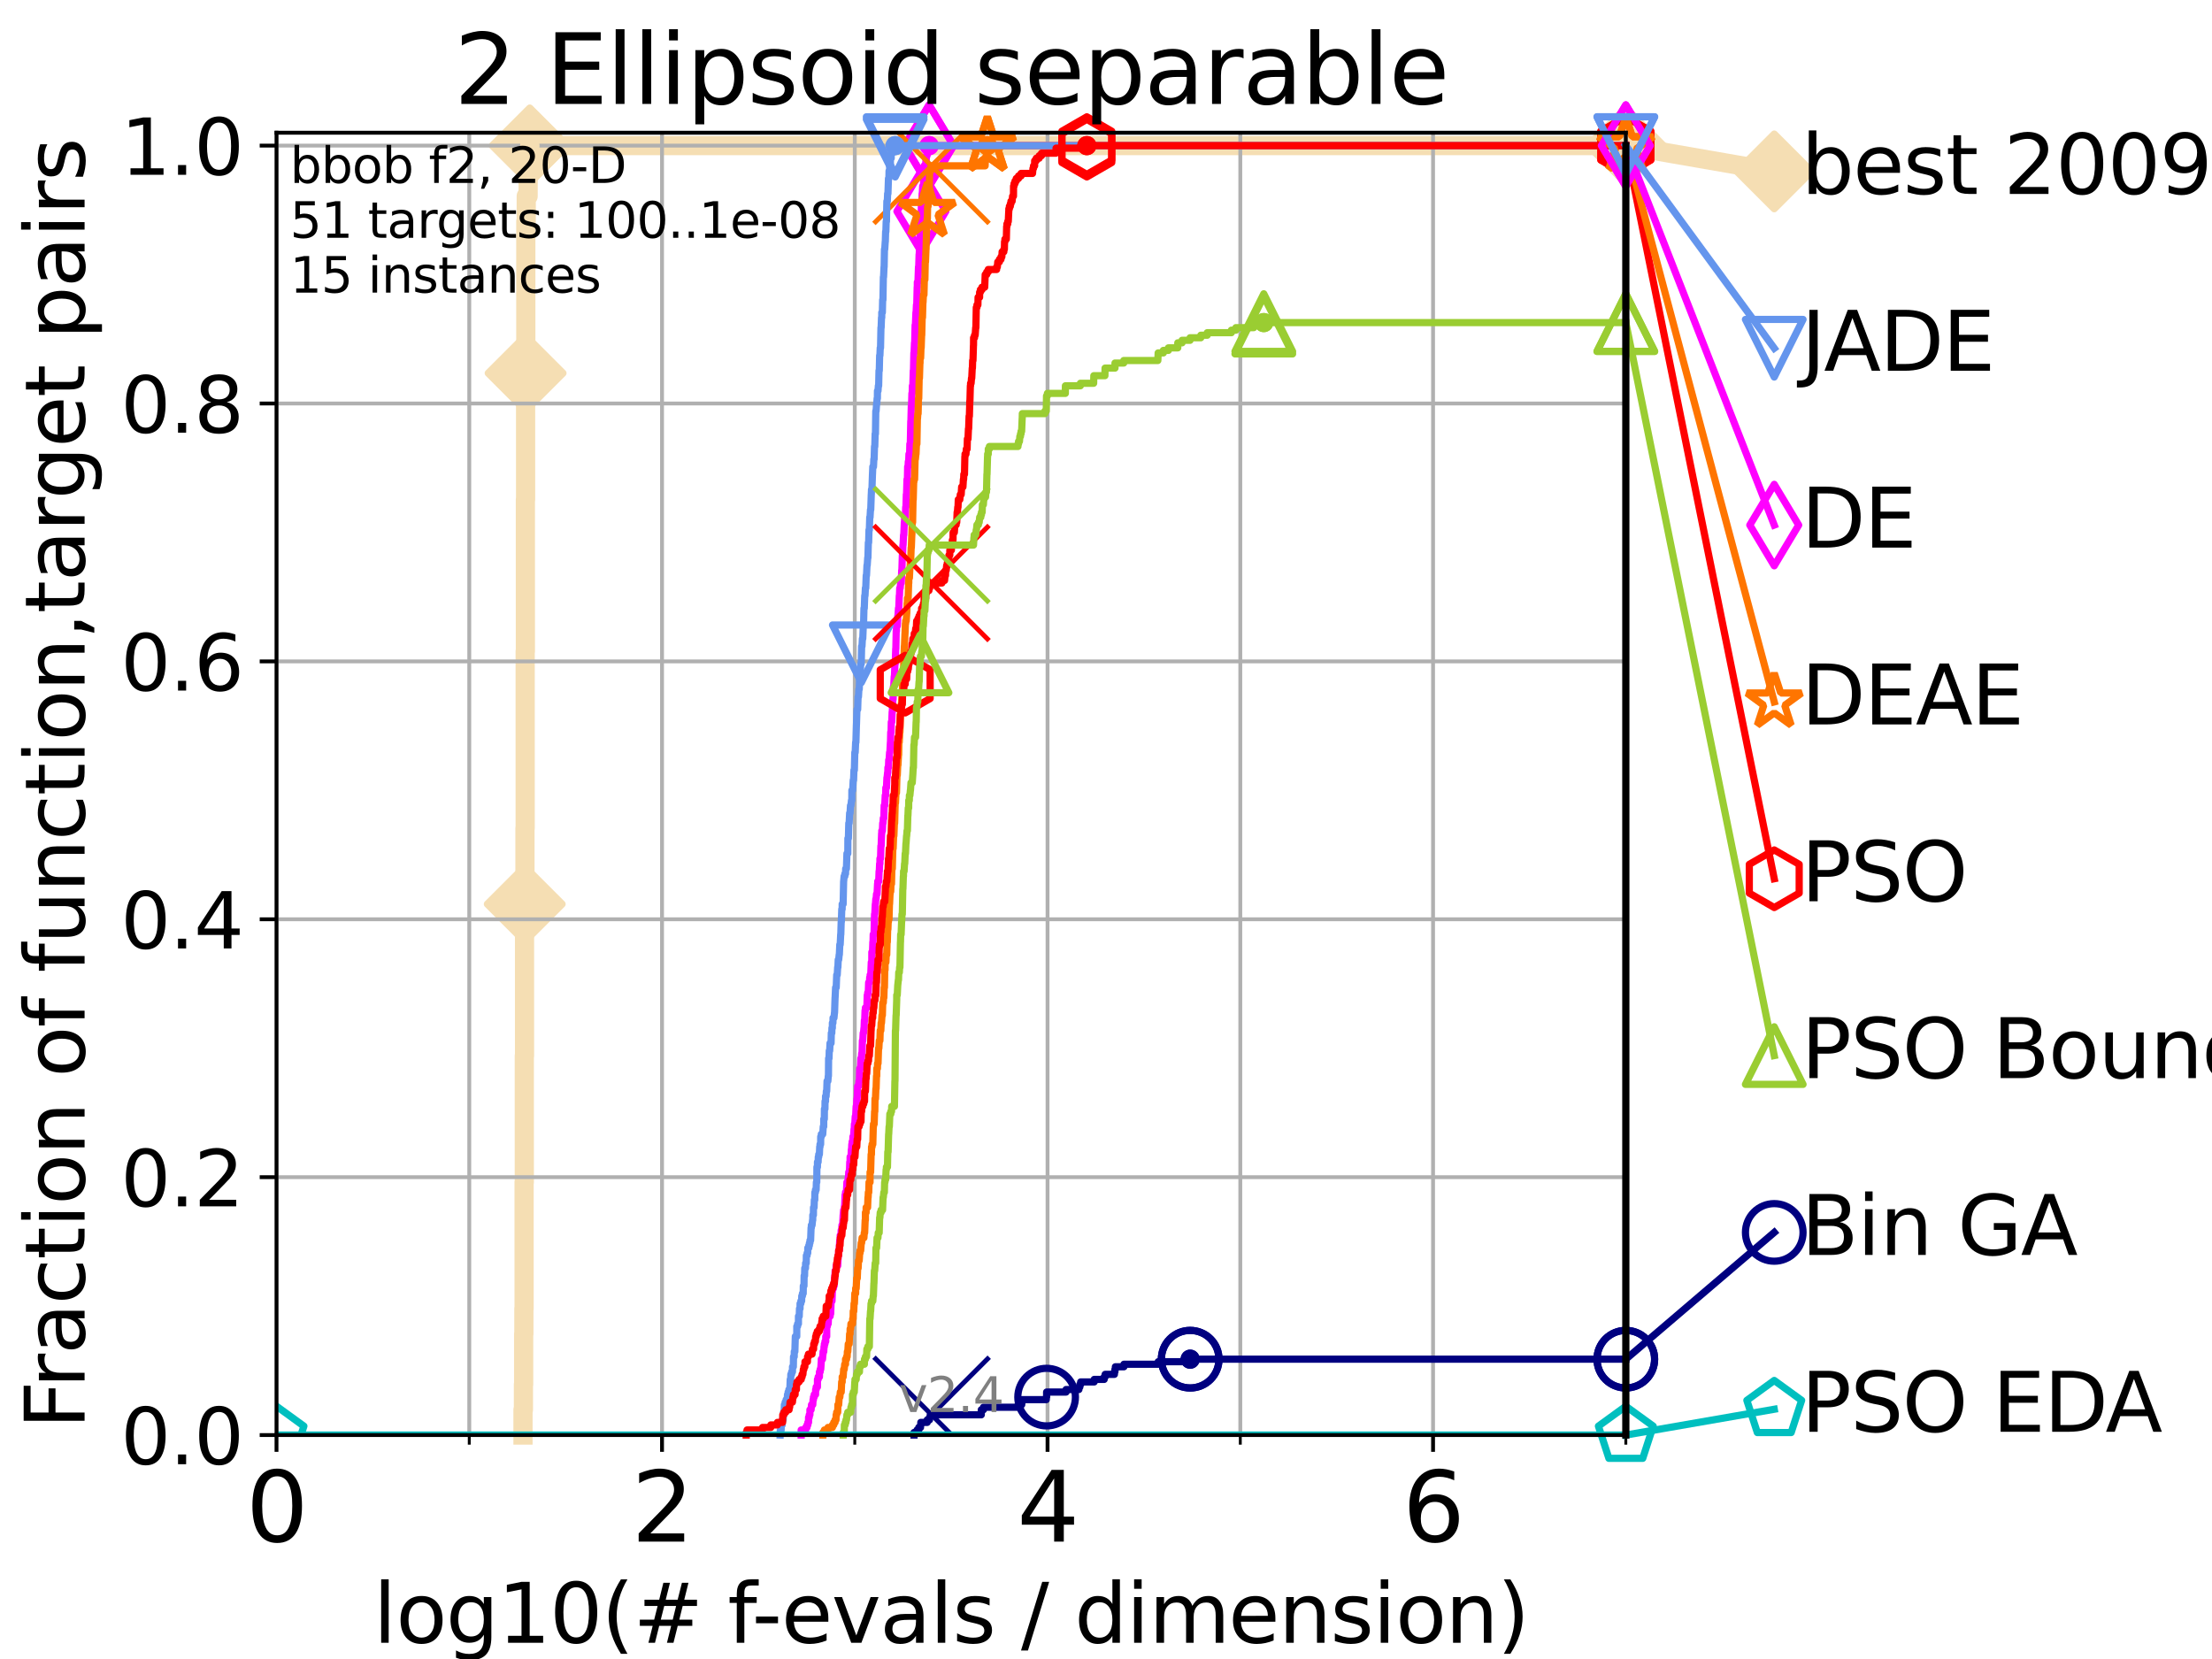 <?xml version="1.0" encoding="utf-8" standalone="no"?>
<!DOCTYPE svg PUBLIC "-//W3C//DTD SVG 1.1//EN"
  "http://www.w3.org/Graphics/SVG/1.1/DTD/svg11.dtd">
<svg height="345.6pt" version="1.1" viewBox="0 0 460.8 345.6" width="460.8pt" xmlns="http://www.w3.org/2000/svg" xmlns:xlink="http://www.w3.org/1999/xlink">
 <defs>
  <style type="text/css">*{stroke-linecap:butt;stroke-linejoin:round;}</style>
 </defs>
 <g id="figure_1">
  <g id="patch_1">
   <path d="M 0 345.6 
L 460.8 345.6 
L 460.8 0 
L 0 0 
z
" style="fill:#ffffff;"/>
  </g>
  <g id="axes_1">
   <g id="patch_2">
    <path d="M 57.6 298.944 
L 338.688 298.944 
L 338.688 27.648 
L 57.6 27.648 
z
" style="fill:#ffffff;"/>
   </g>
   <g id="line2d_1">
    <path d="M 108.949 298.944 
L 108.949 293.677 
L 109.04 293.677 
L 109.04 288.41 
L 109.086 288.41 
L 109.086 277.877 
L 109.132 277.877 
L 109.132 272.61 
L 109.177 272.61 
L 109.177 246.275 
L 109.222 246.275 
L 109.222 219.941 
L 109.267 219.941 
L 109.267 193.607 
L 109.312 193.607 
L 109.312 188.34 
L 109.357 188.34 
L 109.357 172.539 
L 109.402 172.539 
L 109.402 135.671 
L 109.447 135.671 
L 109.447 104.07 
L 109.491 104.07 
L 109.491 77.736 
L 109.536 77.736 
L 109.536 46.135 
L 109.624 46.135 
L 109.624 40.868 
L 110.017 40.868 
L 110.017 35.601 
L 110.359 35.601 
L 110.359 30.334 
L 338.688 30.334 
" style="fill:none;stroke:#f5deb3;stroke-linecap:square;stroke-width:4;"/>
   </g>
   <g id="line2d_2">
    <defs>
     <path d="M 0 7.778 
L 7.778 0 
L 0 -7.778 
L -7.778 0 
z
" id="m23f0e911ec" style="stroke:#f5deb3;stroke-linejoin:miter;stroke-width:1.5;"/>
    </defs>
    <g>
     <use style="fill:#f5deb3;stroke:#f5deb3;stroke-linejoin:miter;stroke-width:1.5;" x="109.312" xlink:href="#m23f0e911ec" y="188.34"/>
     <use style="fill:#f5deb3;stroke:#f5deb3;stroke-linejoin:miter;stroke-width:1.5;" x="109.491" xlink:href="#m23f0e911ec" y="77.736"/>
     <use style="fill:#f5deb3;stroke:#f5deb3;stroke-linejoin:miter;stroke-width:1.5;" x="110.359" xlink:href="#m23f0e911ec" y="30.334"/>
     <use style="fill:#f5deb3;stroke:#f5deb3;stroke-linejoin:miter;stroke-width:1.5;" x="110.359" xlink:href="#m23f0e911ec" y="30.334"/>
     <use style="fill:#f5deb3;stroke:#f5deb3;stroke-linejoin:miter;stroke-width:1.5;" x="338.688" xlink:href="#m23f0e911ec" y="30.334"/>
    </g>
   </g>
   <g id="line2d_3">
    <path style="fill:none;stroke:#f5deb3;stroke-linecap:square;stroke-width:4;"/>
    <g/>
   </g>
   <g id="line2d_4">
    <path d="M 338.688 30.334 
L 369.608 35.706 
" style="fill:none;stroke:#f5deb3;stroke-linecap:square;stroke-width:4;"/>
    <g>
     <use style="fill:#f5deb3;stroke:#f5deb3;stroke-linejoin:miter;stroke-width:1.5;" x="338.688" xlink:href="#m23f0e911ec" y="30.334"/>
     <use style="fill:#f5deb3;stroke:#f5deb3;stroke-linejoin:miter;stroke-width:1.5;" x="369.608" xlink:href="#m23f0e911ec" y="35.706"/>
    </g>
   </g>
   <g id="matplotlib.axis_1">
    <g id="xtick_1">
     <g id="line2d_5">
      <path clip-path="url(#p6a7d5007f1)" d="M 57.6 298.944 
L 57.6 27.648 
" style="fill:none;stroke:#b0b0b0;stroke-linecap:square;stroke-width:0.8;"/>
     </g>
     <g id="line2d_6">
      <defs>
       <path d="M 0 0 
L 0 3.5 
" id="mc2699e5c81" style="stroke:#000000;stroke-width:0.8;"/>
      </defs>
      <g>
       <use style="stroke:#000000;stroke-width:0.8;" x="57.6" xlink:href="#mc2699e5c81" y="298.944"/>
      </g>
     </g>
     <g id="text_1">
      <!-- 0 -->
      <g transform="translate(51.237 321.141)scale(0.2 -0.2)">
       <defs>
        <path d="M 2034 4250 
Q 1547 4250 1301 3770 
Q 1056 3291 1056 2328 
Q 1056 1369 1301 889 
Q 1547 409 2034 409 
Q 2525 409 2770 889 
Q 3016 1369 3016 2328 
Q 3016 3291 2770 3770 
Q 2525 4250 2034 4250 
z
M 2034 4750 
Q 2819 4750 3233 4129 
Q 3647 3509 3647 2328 
Q 3647 1150 3233 529 
Q 2819 -91 2034 -91 
Q 1250 -91 836 529 
Q 422 1150 422 2328 
Q 422 3509 836 4129 
Q 1250 4750 2034 4750 
z
" id="DejaVuSans-30" transform="scale(0.016)"/>
       </defs>
       <use xlink:href="#DejaVuSans-30"/>
      </g>
     </g>
    </g>
    <g id="xtick_2">
     <g id="line2d_7">
      <path clip-path="url(#p6a7d5007f1)" d="M 137.911 298.944 
L 137.911 27.648 
" style="fill:none;stroke:#b0b0b0;stroke-linecap:square;stroke-width:0.8;"/>
     </g>
     <g id="line2d_8">
      <g>
       <use style="stroke:#000000;stroke-width:0.8;" x="137.911" xlink:href="#mc2699e5c81" y="298.944"/>
      </g>
     </g>
     <g id="text_2">
      <!-- 2 -->
      <g transform="translate(131.548 321.141)scale(0.2 -0.2)">
       <defs>
        <path d="M 1228 531 
L 3431 531 
L 3431 0 
L 469 0 
L 469 531 
Q 828 903 1448 1529 
Q 2069 2156 2228 2338 
Q 2531 2678 2651 2914 
Q 2772 3150 2772 3378 
Q 2772 3750 2511 3984 
Q 2250 4219 1831 4219 
Q 1534 4219 1204 4116 
Q 875 4013 500 3803 
L 500 4441 
Q 881 4594 1212 4672 
Q 1544 4750 1819 4750 
Q 2544 4750 2975 4387 
Q 3406 4025 3406 3419 
Q 3406 3131 3298 2873 
Q 3191 2616 2906 2266 
Q 2828 2175 2409 1742 
Q 1991 1309 1228 531 
z
" id="DejaVuSans-32" transform="scale(0.016)"/>
       </defs>
       <use xlink:href="#DejaVuSans-32"/>
      </g>
     </g>
    </g>
    <g id="xtick_3">
     <g id="line2d_9">
      <path clip-path="url(#p6a7d5007f1)" d="M 218.222 298.944 
L 218.222 27.648 
" style="fill:none;stroke:#b0b0b0;stroke-linecap:square;stroke-width:0.8;"/>
     </g>
     <g id="line2d_10">
      <g>
       <use style="stroke:#000000;stroke-width:0.8;" x="218.222" xlink:href="#mc2699e5c81" y="298.944"/>
      </g>
     </g>
     <g id="text_3">
      <!-- 4 -->
      <g transform="translate(211.859 321.141)scale(0.2 -0.2)">
       <defs>
        <path d="M 2419 4116 
L 825 1625 
L 2419 1625 
L 2419 4116 
z
M 2253 4666 
L 3047 4666 
L 3047 1625 
L 3713 1625 
L 3713 1100 
L 3047 1100 
L 3047 0 
L 2419 0 
L 2419 1100 
L 313 1100 
L 313 1709 
L 2253 4666 
z
" id="DejaVuSans-34" transform="scale(0.016)"/>
       </defs>
       <use xlink:href="#DejaVuSans-34"/>
      </g>
     </g>
    </g>
    <g id="xtick_4">
     <g id="line2d_11">
      <path clip-path="url(#p6a7d5007f1)" d="M 298.533 298.944 
L 298.533 27.648 
" style="fill:none;stroke:#b0b0b0;stroke-linecap:square;stroke-width:0.8;"/>
     </g>
     <g id="line2d_12">
      <g>
       <use style="stroke:#000000;stroke-width:0.8;" x="298.533" xlink:href="#mc2699e5c81" y="298.944"/>
      </g>
     </g>
     <g id="text_4">
      <!-- 6 -->
      <g transform="translate(292.17 321.141)scale(0.2 -0.2)">
       <defs>
        <path d="M 2113 2584 
Q 1688 2584 1439 2293 
Q 1191 2003 1191 1497 
Q 1191 994 1439 701 
Q 1688 409 2113 409 
Q 2538 409 2786 701 
Q 3034 994 3034 1497 
Q 3034 2003 2786 2293 
Q 2538 2584 2113 2584 
z
M 3366 4563 
L 3366 3988 
Q 3128 4100 2886 4159 
Q 2644 4219 2406 4219 
Q 1781 4219 1451 3797 
Q 1122 3375 1075 2522 
Q 1259 2794 1537 2939 
Q 1816 3084 2150 3084 
Q 2853 3084 3261 2657 
Q 3669 2231 3669 1497 
Q 3669 778 3244 343 
Q 2819 -91 2113 -91 
Q 1303 -91 875 529 
Q 447 1150 447 2328 
Q 447 3434 972 4092 
Q 1497 4750 2381 4750 
Q 2619 4750 2861 4703 
Q 3103 4656 3366 4563 
z
" id="DejaVuSans-36" transform="scale(0.016)"/>
       </defs>
       <use xlink:href="#DejaVuSans-36"/>
      </g>
     </g>
    </g>
    <g id="xtick_5">
     <g id="line2d_13">
      <path clip-path="url(#p6a7d5007f1)" d="M 97.755 298.944 
L 97.755 27.648 
" style="fill:none;stroke:#b0b0b0;stroke-linecap:square;stroke-width:0.8;"/>
     </g>
     <g id="line2d_14">
      <defs>
       <path d="M 0 0 
L 0 2 
" id="me0fdab8830" style="stroke:#000000;stroke-width:0.6;"/>
      </defs>
      <g>
       <use style="stroke:#000000;stroke-width:0.6;" x="97.755" xlink:href="#me0fdab8830" y="298.944"/>
      </g>
     </g>
    </g>
    <g id="xtick_6">
     <g id="line2d_15">
      <path clip-path="url(#p6a7d5007f1)" d="M 178.066 298.944 
L 178.066 27.648 
" style="fill:none;stroke:#b0b0b0;stroke-linecap:square;stroke-width:0.8;"/>
     </g>
     <g id="line2d_16">
      <g>
       <use style="stroke:#000000;stroke-width:0.6;" x="178.066" xlink:href="#me0fdab8830" y="298.944"/>
      </g>
     </g>
    </g>
    <g id="xtick_7">
     <g id="line2d_17">
      <path clip-path="url(#p6a7d5007f1)" d="M 258.377 298.944 
L 258.377 27.648 
" style="fill:none;stroke:#b0b0b0;stroke-linecap:square;stroke-width:0.8;"/>
     </g>
     <g id="line2d_18">
      <g>
       <use style="stroke:#000000;stroke-width:0.6;" x="258.377" xlink:href="#me0fdab8830" y="298.944"/>
      </g>
     </g>
    </g>
    <g id="xtick_8">
     <g id="line2d_19">
      <path clip-path="url(#p6a7d5007f1)" d="M 338.688 298.944 
L 338.688 27.648 
" style="fill:none;stroke:#b0b0b0;stroke-linecap:square;stroke-width:0.8;"/>
     </g>
     <g id="line2d_20">
      <g>
       <use style="stroke:#000000;stroke-width:0.6;" x="338.688" xlink:href="#me0fdab8830" y="298.944"/>
      </g>
     </g>
    </g>
    <g id="text_5">
     <!-- log10(# f-evals / dimension) -->
     <g transform="translate(77.764 342.218)scale(0.17 -0.17)">
      <defs>
       <path d="M 603 4863 
L 1178 4863 
L 1178 0 
L 603 0 
L 603 4863 
z
" id="DejaVuSans-6c" transform="scale(0.016)"/>
       <path d="M 1959 3097 
Q 1497 3097 1228 2736 
Q 959 2375 959 1747 
Q 959 1119 1226 758 
Q 1494 397 1959 397 
Q 2419 397 2687 759 
Q 2956 1122 2956 1747 
Q 2956 2369 2687 2733 
Q 2419 3097 1959 3097 
z
M 1959 3584 
Q 2709 3584 3137 3096 
Q 3566 2609 3566 1747 
Q 3566 888 3137 398 
Q 2709 -91 1959 -91 
Q 1206 -91 779 398 
Q 353 888 353 1747 
Q 353 2609 779 3096 
Q 1206 3584 1959 3584 
z
" id="DejaVuSans-6f" transform="scale(0.016)"/>
       <path d="M 2906 1791 
Q 2906 2416 2648 2759 
Q 2391 3103 1925 3103 
Q 1463 3103 1205 2759 
Q 947 2416 947 1791 
Q 947 1169 1205 825 
Q 1463 481 1925 481 
Q 2391 481 2648 825 
Q 2906 1169 2906 1791 
z
M 3481 434 
Q 3481 -459 3084 -895 
Q 2688 -1331 1869 -1331 
Q 1566 -1331 1297 -1286 
Q 1028 -1241 775 -1147 
L 775 -588 
Q 1028 -725 1275 -790 
Q 1522 -856 1778 -856 
Q 2344 -856 2625 -561 
Q 2906 -266 2906 331 
L 2906 616 
Q 2728 306 2450 153 
Q 2172 0 1784 0 
Q 1141 0 747 490 
Q 353 981 353 1791 
Q 353 2603 747 3093 
Q 1141 3584 1784 3584 
Q 2172 3584 2450 3431 
Q 2728 3278 2906 2969 
L 2906 3500 
L 3481 3500 
L 3481 434 
z
" id="DejaVuSans-67" transform="scale(0.016)"/>
       <path d="M 794 531 
L 1825 531 
L 1825 4091 
L 703 3866 
L 703 4441 
L 1819 4666 
L 2450 4666 
L 2450 531 
L 3481 531 
L 3481 0 
L 794 0 
L 794 531 
z
" id="DejaVuSans-31" transform="scale(0.016)"/>
       <path d="M 1984 4856 
Q 1566 4138 1362 3434 
Q 1159 2731 1159 2009 
Q 1159 1288 1364 580 
Q 1569 -128 1984 -844 
L 1484 -844 
Q 1016 -109 783 600 
Q 550 1309 550 2009 
Q 550 2706 781 3412 
Q 1013 4119 1484 4856 
L 1984 4856 
z
" id="DejaVuSans-28" transform="scale(0.016)"/>
       <path d="M 3272 2816 
L 2363 2816 
L 2100 1772 
L 3016 1772 
L 3272 2816 
z
M 2803 4594 
L 2478 3297 
L 3391 3297 
L 3719 4594 
L 4219 4594 
L 3897 3297 
L 4872 3297 
L 4872 2816 
L 3775 2816 
L 3519 1772 
L 4513 1772 
L 4513 1294 
L 3397 1294 
L 3072 0 
L 2572 0 
L 2894 1294 
L 1978 1294 
L 1656 0 
L 1153 0 
L 1478 1294 
L 494 1294 
L 494 1772 
L 1594 1772 
L 1856 2816 
L 850 2816 
L 850 3297 
L 1978 3297 
L 2297 4594 
L 2803 4594 
z
" id="DejaVuSans-23" transform="scale(0.016)"/>
       <path id="DejaVuSans-20" transform="scale(0.016)"/>
       <path d="M 2375 4863 
L 2375 4384 
L 1825 4384 
Q 1516 4384 1395 4259 
Q 1275 4134 1275 3809 
L 1275 3500 
L 2222 3500 
L 2222 3053 
L 1275 3053 
L 1275 0 
L 697 0 
L 697 3053 
L 147 3053 
L 147 3500 
L 697 3500 
L 697 3744 
Q 697 4328 969 4595 
Q 1241 4863 1831 4863 
L 2375 4863 
z
" id="DejaVuSans-66" transform="scale(0.016)"/>
       <path d="M 313 2009 
L 1997 2009 
L 1997 1497 
L 313 1497 
L 313 2009 
z
" id="DejaVuSans-2d" transform="scale(0.016)"/>
       <path d="M 3597 1894 
L 3597 1613 
L 953 1613 
Q 991 1019 1311 708 
Q 1631 397 2203 397 
Q 2534 397 2845 478 
Q 3156 559 3463 722 
L 3463 178 
Q 3153 47 2828 -22 
Q 2503 -91 2169 -91 
Q 1331 -91 842 396 
Q 353 884 353 1716 
Q 353 2575 817 3079 
Q 1281 3584 2069 3584 
Q 2775 3584 3186 3129 
Q 3597 2675 3597 1894 
z
M 3022 2063 
Q 3016 2534 2758 2815 
Q 2500 3097 2075 3097 
Q 1594 3097 1305 2825 
Q 1016 2553 972 2059 
L 3022 2063 
z
" id="DejaVuSans-65" transform="scale(0.016)"/>
       <path d="M 191 3500 
L 800 3500 
L 1894 563 
L 2988 3500 
L 3597 3500 
L 2284 0 
L 1503 0 
L 191 3500 
z
" id="DejaVuSans-76" transform="scale(0.016)"/>
       <path d="M 2194 1759 
Q 1497 1759 1228 1600 
Q 959 1441 959 1056 
Q 959 750 1161 570 
Q 1363 391 1709 391 
Q 2188 391 2477 730 
Q 2766 1069 2766 1631 
L 2766 1759 
L 2194 1759 
z
M 3341 1997 
L 3341 0 
L 2766 0 
L 2766 531 
Q 2569 213 2275 61 
Q 1981 -91 1556 -91 
Q 1019 -91 701 211 
Q 384 513 384 1019 
Q 384 1609 779 1909 
Q 1175 2209 1959 2209 
L 2766 2209 
L 2766 2266 
Q 2766 2663 2505 2880 
Q 2244 3097 1772 3097 
Q 1472 3097 1187 3025 
Q 903 2953 641 2809 
L 641 3341 
Q 956 3463 1253 3523 
Q 1550 3584 1831 3584 
Q 2591 3584 2966 3190 
Q 3341 2797 3341 1997 
z
" id="DejaVuSans-61" transform="scale(0.016)"/>
       <path d="M 2834 3397 
L 2834 2853 
Q 2591 2978 2328 3040 
Q 2066 3103 1784 3103 
Q 1356 3103 1142 2972 
Q 928 2841 928 2578 
Q 928 2378 1081 2264 
Q 1234 2150 1697 2047 
L 1894 2003 
Q 2506 1872 2764 1633 
Q 3022 1394 3022 966 
Q 3022 478 2636 193 
Q 2250 -91 1575 -91 
Q 1294 -91 989 -36 
Q 684 19 347 128 
L 347 722 
Q 666 556 975 473 
Q 1284 391 1588 391 
Q 1994 391 2212 530 
Q 2431 669 2431 922 
Q 2431 1156 2273 1281 
Q 2116 1406 1581 1522 
L 1381 1569 
Q 847 1681 609 1914 
Q 372 2147 372 2553 
Q 372 3047 722 3315 
Q 1072 3584 1716 3584 
Q 2034 3584 2315 3537 
Q 2597 3491 2834 3397 
z
" id="DejaVuSans-73" transform="scale(0.016)"/>
       <path d="M 1625 4666 
L 2156 4666 
L 531 -594 
L 0 -594 
L 1625 4666 
z
" id="DejaVuSans-2f" transform="scale(0.016)"/>
       <path d="M 2906 2969 
L 2906 4863 
L 3481 4863 
L 3481 0 
L 2906 0 
L 2906 525 
Q 2725 213 2448 61 
Q 2172 -91 1784 -91 
Q 1150 -91 751 415 
Q 353 922 353 1747 
Q 353 2572 751 3078 
Q 1150 3584 1784 3584 
Q 2172 3584 2448 3432 
Q 2725 3281 2906 2969 
z
M 947 1747 
Q 947 1113 1208 752 
Q 1469 391 1925 391 
Q 2381 391 2643 752 
Q 2906 1113 2906 1747 
Q 2906 2381 2643 2742 
Q 2381 3103 1925 3103 
Q 1469 3103 1208 2742 
Q 947 2381 947 1747 
z
" id="DejaVuSans-64" transform="scale(0.016)"/>
       <path d="M 603 3500 
L 1178 3500 
L 1178 0 
L 603 0 
L 603 3500 
z
M 603 4863 
L 1178 4863 
L 1178 4134 
L 603 4134 
L 603 4863 
z
" id="DejaVuSans-69" transform="scale(0.016)"/>
       <path d="M 3328 2828 
Q 3544 3216 3844 3400 
Q 4144 3584 4550 3584 
Q 5097 3584 5394 3201 
Q 5691 2819 5691 2113 
L 5691 0 
L 5113 0 
L 5113 2094 
Q 5113 2597 4934 2840 
Q 4756 3084 4391 3084 
Q 3944 3084 3684 2787 
Q 3425 2491 3425 1978 
L 3425 0 
L 2847 0 
L 2847 2094 
Q 2847 2600 2669 2842 
Q 2491 3084 2119 3084 
Q 1678 3084 1418 2786 
Q 1159 2488 1159 1978 
L 1159 0 
L 581 0 
L 581 3500 
L 1159 3500 
L 1159 2956 
Q 1356 3278 1631 3431 
Q 1906 3584 2284 3584 
Q 2666 3584 2933 3390 
Q 3200 3197 3328 2828 
z
" id="DejaVuSans-6d" transform="scale(0.016)"/>
       <path d="M 3513 2113 
L 3513 0 
L 2938 0 
L 2938 2094 
Q 2938 2591 2744 2837 
Q 2550 3084 2163 3084 
Q 1697 3084 1428 2787 
Q 1159 2491 1159 1978 
L 1159 0 
L 581 0 
L 581 3500 
L 1159 3500 
L 1159 2956 
Q 1366 3272 1645 3428 
Q 1925 3584 2291 3584 
Q 2894 3584 3203 3211 
Q 3513 2838 3513 2113 
z
" id="DejaVuSans-6e" transform="scale(0.016)"/>
       <path d="M 513 4856 
L 1013 4856 
Q 1481 4119 1714 3412 
Q 1947 2706 1947 2009 
Q 1947 1309 1714 600 
Q 1481 -109 1013 -844 
L 513 -844 
Q 928 -128 1133 580 
Q 1338 1288 1338 2009 
Q 1338 2731 1133 3434 
Q 928 4138 513 4856 
z
" id="DejaVuSans-29" transform="scale(0.016)"/>
      </defs>
      <use xlink:href="#DejaVuSans-6c"/>
      <use x="27.783" xlink:href="#DejaVuSans-6f"/>
      <use x="88.965" xlink:href="#DejaVuSans-67"/>
      <use x="152.441" xlink:href="#DejaVuSans-31"/>
      <use x="216.064" xlink:href="#DejaVuSans-30"/>
      <use x="279.688" xlink:href="#DejaVuSans-28"/>
      <use x="318.701" xlink:href="#DejaVuSans-23"/>
      <use x="402.49" xlink:href="#DejaVuSans-20"/>
      <use x="434.277" xlink:href="#DejaVuSans-66"/>
      <use x="463.982" xlink:href="#DejaVuSans-2d"/>
      <use x="500.066" xlink:href="#DejaVuSans-65"/>
      <use x="561.59" xlink:href="#DejaVuSans-76"/>
      <use x="620.77" xlink:href="#DejaVuSans-61"/>
      <use x="682.049" xlink:href="#DejaVuSans-6c"/>
      <use x="709.832" xlink:href="#DejaVuSans-73"/>
      <use x="761.932" xlink:href="#DejaVuSans-20"/>
      <use x="793.719" xlink:href="#DejaVuSans-2f"/>
      <use x="827.41" xlink:href="#DejaVuSans-20"/>
      <use x="859.197" xlink:href="#DejaVuSans-64"/>
      <use x="922.674" xlink:href="#DejaVuSans-69"/>
      <use x="950.457" xlink:href="#DejaVuSans-6d"/>
      <use x="1047.869" xlink:href="#DejaVuSans-65"/>
      <use x="1109.393" xlink:href="#DejaVuSans-6e"/>
      <use x="1172.771" xlink:href="#DejaVuSans-73"/>
      <use x="1224.871" xlink:href="#DejaVuSans-69"/>
      <use x="1252.654" xlink:href="#DejaVuSans-6f"/>
      <use x="1313.836" xlink:href="#DejaVuSans-6e"/>
      <use x="1377.215" xlink:href="#DejaVuSans-29"/>
     </g>
    </g>
   </g>
   <g id="matplotlib.axis_2">
    <g id="ytick_1">
     <g id="line2d_21">
      <path clip-path="url(#p6a7d5007f1)" d="M 57.6 298.944 
L 338.688 298.944 
" style="fill:none;stroke:#b0b0b0;stroke-linecap:square;stroke-width:0.8;"/>
     </g>
     <g id="line2d_22">
      <defs>
       <path d="M 0 0 
L -3.5 0 
" id="mbd2132d6a1" style="stroke:#000000;stroke-width:0.8;"/>
      </defs>
      <g>
       <use style="stroke:#000000;stroke-width:0.8;" x="57.6" xlink:href="#mbd2132d6a1" y="298.944"/>
      </g>
     </g>
     <g id="text_6">
      <!-- 0.0 -->
      <g transform="translate(25.155 305.023)scale(0.16 -0.16)">
       <defs>
        <path d="M 684 794 
L 1344 794 
L 1344 0 
L 684 0 
L 684 794 
z
" id="DejaVuSans-2e" transform="scale(0.016)"/>
       </defs>
       <use xlink:href="#DejaVuSans-30"/>
       <use x="63.623" xlink:href="#DejaVuSans-2e"/>
       <use x="95.41" xlink:href="#DejaVuSans-30"/>
      </g>
     </g>
    </g>
    <g id="ytick_2">
     <g id="line2d_23">
      <path clip-path="url(#p6a7d5007f1)" d="M 57.6 245.222 
L 338.688 245.222 
" style="fill:none;stroke:#b0b0b0;stroke-linecap:square;stroke-width:0.8;"/>
     </g>
     <g id="line2d_24">
      <g>
       <use style="stroke:#000000;stroke-width:0.8;" x="57.6" xlink:href="#mbd2132d6a1" y="245.222"/>
      </g>
     </g>
     <g id="text_7">
      <!-- 0.2 -->
      <g transform="translate(25.155 251.301)scale(0.16 -0.16)">
       <use xlink:href="#DejaVuSans-30"/>
       <use x="63.623" xlink:href="#DejaVuSans-2e"/>
       <use x="95.41" xlink:href="#DejaVuSans-32"/>
      </g>
     </g>
    </g>
    <g id="ytick_3">
     <g id="line2d_25">
      <path clip-path="url(#p6a7d5007f1)" d="M 57.6 191.5 
L 338.688 191.5 
" style="fill:none;stroke:#b0b0b0;stroke-linecap:square;stroke-width:0.8;"/>
     </g>
     <g id="line2d_26">
      <g>
       <use style="stroke:#000000;stroke-width:0.8;" x="57.6" xlink:href="#mbd2132d6a1" y="191.5"/>
      </g>
     </g>
     <g id="text_8">
      <!-- 0.4 -->
      <g transform="translate(25.155 197.579)scale(0.16 -0.16)">
       <use xlink:href="#DejaVuSans-30"/>
       <use x="63.623" xlink:href="#DejaVuSans-2e"/>
       <use x="95.41" xlink:href="#DejaVuSans-34"/>
      </g>
     </g>
    </g>
    <g id="ytick_4">
     <g id="line2d_27">
      <path clip-path="url(#p6a7d5007f1)" d="M 57.6 137.778 
L 338.688 137.778 
" style="fill:none;stroke:#b0b0b0;stroke-linecap:square;stroke-width:0.8;"/>
     </g>
     <g id="line2d_28">
      <g>
       <use style="stroke:#000000;stroke-width:0.8;" x="57.6" xlink:href="#mbd2132d6a1" y="137.778"/>
      </g>
     </g>
     <g id="text_9">
      <!-- 0.6 -->
      <g transform="translate(25.155 143.857)scale(0.16 -0.16)">
       <use xlink:href="#DejaVuSans-30"/>
       <use x="63.623" xlink:href="#DejaVuSans-2e"/>
       <use x="95.41" xlink:href="#DejaVuSans-36"/>
      </g>
     </g>
    </g>
    <g id="ytick_5">
     <g id="line2d_29">
      <path clip-path="url(#p6a7d5007f1)" d="M 57.6 84.056 
L 338.688 84.056 
" style="fill:none;stroke:#b0b0b0;stroke-linecap:square;stroke-width:0.8;"/>
     </g>
     <g id="line2d_30">
      <g>
       <use style="stroke:#000000;stroke-width:0.8;" x="57.6" xlink:href="#mbd2132d6a1" y="84.056"/>
      </g>
     </g>
     <g id="text_10">
      <!-- 0.8 -->
      <g transform="translate(25.155 90.135)scale(0.16 -0.16)">
       <defs>
        <path d="M 2034 2216 
Q 1584 2216 1326 1975 
Q 1069 1734 1069 1313 
Q 1069 891 1326 650 
Q 1584 409 2034 409 
Q 2484 409 2743 651 
Q 3003 894 3003 1313 
Q 3003 1734 2745 1975 
Q 2488 2216 2034 2216 
z
M 1403 2484 
Q 997 2584 770 2862 
Q 544 3141 544 3541 
Q 544 4100 942 4425 
Q 1341 4750 2034 4750 
Q 2731 4750 3128 4425 
Q 3525 4100 3525 3541 
Q 3525 3141 3298 2862 
Q 3072 2584 2669 2484 
Q 3125 2378 3379 2068 
Q 3634 1759 3634 1313 
Q 3634 634 3220 271 
Q 2806 -91 2034 -91 
Q 1263 -91 848 271 
Q 434 634 434 1313 
Q 434 1759 690 2068 
Q 947 2378 1403 2484 
z
M 1172 3481 
Q 1172 3119 1398 2916 
Q 1625 2713 2034 2713 
Q 2441 2713 2670 2916 
Q 2900 3119 2900 3481 
Q 2900 3844 2670 4047 
Q 2441 4250 2034 4250 
Q 1625 4250 1398 4047 
Q 1172 3844 1172 3481 
z
" id="DejaVuSans-38" transform="scale(0.016)"/>
       </defs>
       <use xlink:href="#DejaVuSans-30"/>
       <use x="63.623" xlink:href="#DejaVuSans-2e"/>
       <use x="95.41" xlink:href="#DejaVuSans-38"/>
      </g>
     </g>
    </g>
    <g id="ytick_6">
     <g id="line2d_31">
      <path clip-path="url(#p6a7d5007f1)" d="M 57.6 30.334 
L 338.688 30.334 
" style="fill:none;stroke:#b0b0b0;stroke-linecap:square;stroke-width:0.8;"/>
     </g>
     <g id="line2d_32">
      <g>
       <use style="stroke:#000000;stroke-width:0.8;" x="57.6" xlink:href="#mbd2132d6a1" y="30.334"/>
      </g>
     </g>
     <g id="text_11">
      <!-- 1.0 -->
      <g transform="translate(25.155 36.413)scale(0.16 -0.16)">
       <use xlink:href="#DejaVuSans-31"/>
       <use x="63.623" xlink:href="#DejaVuSans-2e"/>
       <use x="95.41" xlink:href="#DejaVuSans-30"/>
      </g>
     </g>
    </g>
    <g id="text_12">
     <!-- Fraction of function,target pairs -->
     <g transform="translate(17.62 297.681)rotate(-90)scale(0.17 -0.17)">
      <defs>
       <path d="M 628 4666 
L 3309 4666 
L 3309 4134 
L 1259 4134 
L 1259 2759 
L 3109 2759 
L 3109 2228 
L 1259 2228 
L 1259 0 
L 628 0 
L 628 4666 
z
" id="DejaVuSans-46" transform="scale(0.016)"/>
       <path d="M 2631 2963 
Q 2534 3019 2420 3045 
Q 2306 3072 2169 3072 
Q 1681 3072 1420 2755 
Q 1159 2438 1159 1844 
L 1159 0 
L 581 0 
L 581 3500 
L 1159 3500 
L 1159 2956 
Q 1341 3275 1631 3429 
Q 1922 3584 2338 3584 
Q 2397 3584 2469 3576 
Q 2541 3569 2628 3553 
L 2631 2963 
z
" id="DejaVuSans-72" transform="scale(0.016)"/>
       <path d="M 3122 3366 
L 3122 2828 
Q 2878 2963 2633 3030 
Q 2388 3097 2138 3097 
Q 1578 3097 1268 2742 
Q 959 2388 959 1747 
Q 959 1106 1268 751 
Q 1578 397 2138 397 
Q 2388 397 2633 464 
Q 2878 531 3122 666 
L 3122 134 
Q 2881 22 2623 -34 
Q 2366 -91 2075 -91 
Q 1284 -91 818 406 
Q 353 903 353 1747 
Q 353 2603 823 3093 
Q 1294 3584 2113 3584 
Q 2378 3584 2631 3529 
Q 2884 3475 3122 3366 
z
" id="DejaVuSans-63" transform="scale(0.016)"/>
       <path d="M 1172 4494 
L 1172 3500 
L 2356 3500 
L 2356 3053 
L 1172 3053 
L 1172 1153 
Q 1172 725 1289 603 
Q 1406 481 1766 481 
L 2356 481 
L 2356 0 
L 1766 0 
Q 1100 0 847 248 
Q 594 497 594 1153 
L 594 3053 
L 172 3053 
L 172 3500 
L 594 3500 
L 594 4494 
L 1172 4494 
z
" id="DejaVuSans-74" transform="scale(0.016)"/>
       <path d="M 544 1381 
L 544 3500 
L 1119 3500 
L 1119 1403 
Q 1119 906 1312 657 
Q 1506 409 1894 409 
Q 2359 409 2629 706 
Q 2900 1003 2900 1516 
L 2900 3500 
L 3475 3500 
L 3475 0 
L 2900 0 
L 2900 538 
Q 2691 219 2414 64 
Q 2138 -91 1772 -91 
Q 1169 -91 856 284 
Q 544 659 544 1381 
z
M 1991 3584 
L 1991 3584 
z
" id="DejaVuSans-75" transform="scale(0.016)"/>
       <path d="M 750 794 
L 1409 794 
L 1409 256 
L 897 -744 
L 494 -744 
L 750 256 
L 750 794 
z
" id="DejaVuSans-2c" transform="scale(0.016)"/>
       <path d="M 1159 525 
L 1159 -1331 
L 581 -1331 
L 581 3500 
L 1159 3500 
L 1159 2969 
Q 1341 3281 1617 3432 
Q 1894 3584 2278 3584 
Q 2916 3584 3314 3078 
Q 3713 2572 3713 1747 
Q 3713 922 3314 415 
Q 2916 -91 2278 -91 
Q 1894 -91 1617 61 
Q 1341 213 1159 525 
z
M 3116 1747 
Q 3116 2381 2855 2742 
Q 2594 3103 2138 3103 
Q 1681 3103 1420 2742 
Q 1159 2381 1159 1747 
Q 1159 1113 1420 752 
Q 1681 391 2138 391 
Q 2594 391 2855 752 
Q 3116 1113 3116 1747 
z
" id="DejaVuSans-70" transform="scale(0.016)"/>
      </defs>
      <use xlink:href="#DejaVuSans-46"/>
      <use x="50.27" xlink:href="#DejaVuSans-72"/>
      <use x="91.383" xlink:href="#DejaVuSans-61"/>
      <use x="152.662" xlink:href="#DejaVuSans-63"/>
      <use x="207.643" xlink:href="#DejaVuSans-74"/>
      <use x="246.852" xlink:href="#DejaVuSans-69"/>
      <use x="274.635" xlink:href="#DejaVuSans-6f"/>
      <use x="335.816" xlink:href="#DejaVuSans-6e"/>
      <use x="399.195" xlink:href="#DejaVuSans-20"/>
      <use x="430.982" xlink:href="#DejaVuSans-6f"/>
      <use x="492.164" xlink:href="#DejaVuSans-66"/>
      <use x="527.369" xlink:href="#DejaVuSans-20"/>
      <use x="559.156" xlink:href="#DejaVuSans-66"/>
      <use x="594.361" xlink:href="#DejaVuSans-75"/>
      <use x="657.74" xlink:href="#DejaVuSans-6e"/>
      <use x="721.119" xlink:href="#DejaVuSans-63"/>
      <use x="776.1" xlink:href="#DejaVuSans-74"/>
      <use x="815.309" xlink:href="#DejaVuSans-69"/>
      <use x="843.092" xlink:href="#DejaVuSans-6f"/>
      <use x="904.273" xlink:href="#DejaVuSans-6e"/>
      <use x="967.652" xlink:href="#DejaVuSans-2c"/>
      <use x="999.439" xlink:href="#DejaVuSans-74"/>
      <use x="1038.648" xlink:href="#DejaVuSans-61"/>
      <use x="1099.928" xlink:href="#DejaVuSans-72"/>
      <use x="1139.291" xlink:href="#DejaVuSans-67"/>
      <use x="1202.768" xlink:href="#DejaVuSans-65"/>
      <use x="1264.291" xlink:href="#DejaVuSans-74"/>
      <use x="1303.5" xlink:href="#DejaVuSans-20"/>
      <use x="1335.287" xlink:href="#DejaVuSans-70"/>
      <use x="1398.764" xlink:href="#DejaVuSans-61"/>
      <use x="1460.043" xlink:href="#DejaVuSans-69"/>
      <use x="1487.826" xlink:href="#DejaVuSans-72"/>
      <use x="1528.939" xlink:href="#DejaVuSans-73"/>
     </g>
    </g>
   </g>
   <g id="line2d_33">
    <defs>
     <path d="M 0 1.5 
C 0.398 1.5 0.779 1.342 1.061 1.061 
C 1.342 0.779 1.5 0.398 1.5 0 
C 1.5 -0.398 1.342 -0.779 1.061 -1.061 
C 0.779 -1.342 0.398 -1.5 0 -1.5 
C -0.398 -1.5 -0.779 -1.342 -1.061 -1.061 
C -1.342 -0.779 -1.5 -0.398 -1.5 0 
C -1.5 0.398 -1.342 0.779 -1.061 1.061 
C -0.779 1.342 -0.398 1.5 0 1.5 
z
" id="m157ed832b9" style="stroke:#f5deb3;"/>
    </defs>
    <g>
     <use style="fill:#f5deb3;stroke:#f5deb3;" x="110.359" xlink:href="#m157ed832b9" y="30.334"/>
     <use style="fill:#f5deb3;stroke:#f5deb3;" x="110.359" xlink:href="#m157ed832b9" y="30.334"/>
    </g>
   </g>
   <g id="line2d_34">
    <defs>
     <path d="M 0 1.5 
C 0.398 1.5 0.779 1.342 1.061 1.061 
C 1.342 0.779 1.5 0.398 1.5 0 
C 1.5 -0.398 1.342 -0.779 1.061 -1.061 
C 0.779 -1.342 0.398 -1.5 0 -1.5 
C -0.398 -1.5 -0.779 -1.342 -1.061 -1.061 
C -1.342 -0.779 -1.5 -0.398 -1.5 0 
C -1.5 0.398 -1.342 0.779 -1.061 1.061 
C -0.779 1.342 -0.398 1.5 0 1.5 
z
" id="me191487fbb" style="stroke:#000080;"/>
    </defs>
    <g>
     <use style="fill:#000080;stroke:#000080;" x="247.935" xlink:href="#me191487fbb" y="283.143"/>
     <use style="fill:#000080;stroke:#000080;" x="247.935" xlink:href="#me191487fbb" y="283.143"/>
    </g>
   </g>
   <g id="line2d_35">
    <path d="M 190.404 298.944 
L 190.404 298.417 
L 191.037 298.417 
L 191.037 297.891 
L 191.397 297.891 
L 191.397 297.364 
L 191.764 297.364 
L 191.764 296.837 
L 191.821 296.837 
L 191.821 296.311 
L 193.157 296.311 
L 193.157 295.784 
L 193.637 295.784 
L 193.637 295.257 
L 193.792 295.257 
L 193.792 294.731 
L 204.42 294.731 
L 204.42 293.677 
L 204.872 293.677 
L 204.872 293.15 
L 212.089 293.15 
L 212.089 292.624 
L 212.846 292.624 
L 212.846 292.097 
L 212.941 292.097 
L 212.941 291.57 
L 217.959 291.57 
L 217.959 291.044 
L 218.03 291.044 
L 218.03 289.99 
L 222.081 289.99 
L 222.081 289.464 
L 224.755 289.464 
L 224.755 288.937 
L 224.952 288.937 
L 224.952 288.41 
L 225.125 288.41 
L 225.125 287.884 
L 227.942 287.884 
L 227.942 287.357 
L 230.02 287.357 
L 230.02 286.83 
L 230.225 286.83 
L 230.225 286.304 
L 232.15 286.304 
L 232.15 285.777 
L 232.26 285.777 
L 232.26 285.25 
L 232.356 285.25 
L 232.356 284.723 
L 234.138 284.723 
L 234.138 284.197 
L 241.276 284.197 
L 241.276 283.67 
L 247.935 283.67 
L 247.935 283.143 
L 338.688 283.143 
" style="fill:none;stroke:#000080;stroke-linecap:square;stroke-width:1.5;"/>
   </g>
   <g id="line2d_36">
    <defs>
     <path d="M 0 6 
C 1.591 6 3.117 5.368 4.243 4.243 
C 5.368 3.117 6 1.591 6 0 
C 6 -1.591 5.368 -3.117 4.243 -4.243 
C 3.117 -5.368 1.591 -6 0 -6 
C -1.591 -6 -3.117 -5.368 -4.243 -4.243 
C -5.368 -3.117 -6 -1.591 -6 0 
C -6 1.591 -5.368 3.117 -4.243 4.243 
C -3.117 5.368 -1.591 6 0 6 
z
" id="m3979fda3b5" style="stroke:#000080;stroke-width:1.5;"/>
    </defs>
    <g>
     <use style="fill-opacity:0;stroke:#000080;stroke-width:1.5;" x="218.03" xlink:href="#m3979fda3b5" y="291.044"/>
     <use style="fill-opacity:0;stroke:#000080;stroke-width:1.5;" x="247.935" xlink:href="#m3979fda3b5" y="283.143"/>
     <use style="fill-opacity:0;stroke:#000080;stroke-width:1.5;" x="247.935" xlink:href="#m3979fda3b5" y="283.143"/>
     <use style="fill-opacity:0;stroke:#000080;stroke-width:1.5;" x="338.688" xlink:href="#m3979fda3b5" y="283.143"/>
    </g>
   </g>
   <g id="line2d_37">
    <path style="fill:none;stroke:#000080;stroke-linecap:square;stroke-width:1.5;"/>
    <g/>
   </g>
   <g id="line2d_38">
    <path clip-path="url(#p6a7d5007f1)" d="M 194.068 294.731 
" style="fill:none;stroke:#000080;stroke-linecap:square;stroke-width:1.5;"/>
    <defs>
     <path d="M -12 12 
L 12 -12 
M -12 -12 
L 12 12 
" id="m4a012f0e38" style="stroke:#000080;"/>
    </defs>
    <g clip-path="url(#p6a7d5007f1)">
     <use style="fill:#000080;stroke:#000080;" x="194.068" xlink:href="#m4a012f0e38" y="294.731"/>
    </g>
   </g>
   <g id="line2d_39">
    <defs>
     <path d="M 0 1.5 
C 0.398 1.5 0.779 1.342 1.061 1.061 
C 1.342 0.779 1.5 0.398 1.5 0 
C 1.5 -0.398 1.342 -0.779 1.061 -1.061 
C 0.779 -1.342 0.398 -1.5 0 -1.5 
C -0.398 -1.5 -0.779 -1.342 -1.061 -1.061 
C -1.342 -0.779 -1.5 -0.398 -1.5 0 
C -1.5 0.398 -1.342 0.779 -1.061 1.061 
C -0.779 1.342 -0.398 1.5 0 1.5 
z
" id="m73d4a1b4a6" style="stroke:#ff00ff;"/>
    </defs>
    <g>
     <use style="fill:#ff00ff;stroke:#ff00ff;" x="193.554" xlink:href="#m73d4a1b4a6" y="30.334"/>
     <use style="fill:#ff00ff;stroke:#ff00ff;" x="193.554" xlink:href="#m73d4a1b4a6" y="30.334"/>
    </g>
   </g>
   <g id="line2d_40">
    <path d="M 166.895 298.944 
L 166.895 297.891 
L 167.831 297.891 
L 167.831 297.364 
L 168.117 297.364 
L 168.117 296.837 
L 168.289 296.837 
L 168.289 296.311 
L 168.434 296.311 
L 168.437 295.257 
L 168.579 295.257 
L 168.579 294.731 
L 168.718 294.731 
L 168.719 293.677 
L 168.965 293.677 
L 169.053 292.624 
L 169.316 292.624 
L 169.376 291.57 
L 169.455 291.57 
L 169.455 291.044 
L 169.61 291.044 
L 169.61 290.517 
L 169.895 290.517 
L 169.909 289.464 
L 170.02 289.464 
L 170.02 288.937 
L 170.285 288.937 
L 170.292 287.357 
L 170.439 287.357 
L 170.439 286.83 
L 170.703 286.83 
L 170.705 285.777 
L 170.858 285.777 
L 170.858 285.25 
L 170.973 285.25 
L 171.084 283.67 
L 171.093 283.67 
L 171.093 283.143 
L 171.343 283.143 
L 171.43 282.09 
L 171.459 282.09 
L 171.459 281.563 
L 171.605 281.563 
L 171.661 280.51 
L 171.726 280.51 
L 171.726 279.983 
L 171.849 279.983 
L 171.849 279.457 
L 172.016 279.457 
L 172.02 278.403 
L 172.218 278.403 
L 172.224 276.296 
L 172.354 276.296 
L 172.354 275.77 
L 172.527 275.77 
L 172.603 274.19 
L 172.936 274.19 
L 172.936 273.663 
L 173.05 273.663 
L 173.135 271.03 
L 173.322 271.03 
L 173.419 268.396 
L 173.626 268.396 
L 173.626 267.87 
L 173.761 267.87 
L 173.839 266.289 
L 173.906 266.289 
L 173.979 264.709 
L 174.178 264.709 
L 174.184 263.656 
L 174.516 263.656 
L 174.613 261.549 
L 174.678 261.549 
L 174.736 260.496 
L 174.819 260.496 
L 174.928 258.389 
L 174.998 258.389 
L 175.027 257.336 
L 175.181 257.336 
L 175.233 256.282 
L 175.349 256.282 
L 175.392 255.229 
L 175.538 255.229 
L 175.639 253.122 
L 175.651 253.122 
L 175.742 252.069 
L 175.847 252.069 
L 175.955 251.016 
L 175.966 251.016 
L 176.045 248.909 
L 176.135 248.909 
L 176.135 248.382 
L 176.326 248.382 
L 176.425 246.275 
L 176.619 246.275 
L 176.712 245.222 
L 176.751 245.222 
L 176.81 244.169 
L 176.954 244.169 
L 177.022 242.062 
L 177.088 242.062 
L 177.093 241.009 
L 177.275 241.009 
L 177.358 239.428 
L 177.399 239.428 
L 177.446 238.375 
L 177.514 238.375 
L 177.514 237.848 
L 177.635 237.848 
L 177.678 236.795 
L 177.809 236.795 
L 177.91 235.215 
L 177.954 235.215 
L 177.988 234.162 
L 178.067 234.162 
L 178.162 232.582 
L 178.242 232.582 
L 178.353 230.475 
L 178.44 230.475 
L 178.507 228.895 
L 178.562 228.895 
L 178.671 226.261 
L 178.873 226.261 
L 178.935 225.208 
L 179.031 225.208 
L 179.093 222.575 
L 179.247 222.575 
L 179.331 220.468 
L 179.446 220.468 
L 179.514 219.414 
L 179.578 219.414 
L 179.654 216.781 
L 179.729 216.781 
L 179.817 215.201 
L 179.878 215.201 
L 179.98 214.148 
L 180.001 214.148 
L 180.061 212.567 
L 180.131 212.567 
L 180.208 210.461 
L 180.278 210.461 
L 180.278 209.934 
L 180.58 209.934 
L 180.665 207.301 
L 180.758 207.301 
L 180.758 206.774 
L 180.88 206.774 
L 180.953 204.667 
L 181.121 204.667 
L 181.175 203.614 
L 181.265 203.614 
L 181.265 203.087 
L 181.393 203.087 
L 181.501 200.454 
L 181.608 200.454 
L 181.615 198.347 
L 181.756 198.347 
L 181.829 196.24 
L 181.868 196.24 
L 181.901 194.66 
L 182.075 194.66 
L 182.185 190.447 
L 182.237 190.447 
L 182.344 188.34 
L 182.375 188.34 
L 182.444 187.287 
L 182.513 187.287 
L 182.593 186.233 
L 182.709 186.233 
L 182.813 184.126 
L 182.85 184.126 
L 182.85 183.6 
L 183.055 183.6 
L 183.13 181.493 
L 183.175 181.493 
L 183.241 179.913 
L 183.302 179.913 
L 183.304 178.86 
L 183.431 178.86 
L 183.507 176.226 
L 183.559 176.226 
L 183.66 173.593 
L 183.688 173.593 
L 183.688 173.066 
L 183.82 173.066 
L 183.882 171.486 
L 183.944 171.486 
L 184.007 170.433 
L 184.121 170.433 
L 184.186 167.799 
L 184.307 167.799 
L 184.409 165.692 
L 184.507 165.692 
L 184.532 164.112 
L 184.667 164.112 
L 184.762 162.006 
L 184.794 162.006 
L 184.904 160.952 
L 184.941 160.952 
L 184.967 159.899 
L 185.081 159.899 
L 185.138 158.319 
L 185.216 158.319 
L 185.318 156.739 
L 185.377 156.739 
L 185.487 154.632 
L 185.505 154.632 
L 185.555 152.525 
L 185.628 152.525 
L 185.671 150.419 
L 185.768 150.419 
L 185.851 148.312 
L 185.882 148.312 
L 185.991 145.678 
L 186.045 145.678 
L 186.113 143.045 
L 186.18 143.045 
L 186.28 140.938 
L 186.325 140.938 
L 186.429 138.305 
L 186.492 138.305 
L 186.597 135.145 
L 186.621 135.145 
L 186.697 131.458 
L 186.75 131.458 
L 186.752 130.404 
L 186.92 130.404 
L 187.031 128.298 
L 187.063 128.298 
L 187.168 126.718 
L 187.232 126.718 
L 187.338 124.084 
L 187.373 124.084 
L 187.432 122.504 
L 187.532 122.504 
L 187.613 121.451 
L 187.752 121.451 
L 187.839 118.817 
L 187.878 118.817 
L 187.976 115.657 
L 188.007 115.657 
L 188.093 113.55 
L 188.124 113.55 
L 188.226 111.444 
L 188.275 111.444 
L 188.384 108.81 
L 188.419 108.81 
L 188.464 107.757 
L 188.607 107.757 
L 188.675 105.65 
L 188.729 105.65 
L 188.802 103.017 
L 188.846 103.017 
L 188.946 99.857 
L 189.029 99.857 
L 189.08 97.223 
L 189.17 97.223 
L 189.216 96.17 
L 189.293 96.17 
L 189.354 94.59 
L 189.492 94.59 
L 189.538 92.483 
L 189.63 92.483 
L 189.732 87.743 
L 189.758 87.743 
L 189.838 84.583 
L 189.895 84.583 
L 189.965 81.949 
L 190.023 81.949 
L 190.068 80.369 
L 190.157 80.369 
L 190.255 77.209 
L 190.294 77.209 
L 190.375 73.522 
L 190.415 73.522 
L 190.504 71.416 
L 190.543 71.416 
L 190.636 67.729 
L 190.695 67.729 
L 190.804 65.095 
L 190.841 65.095 
L 190.915 63.515 
L 190.974 63.515 
L 191.064 59.829 
L 191.092 59.829 
L 191.095 58.775 
L 191.227 58.775 
L 191.335 55.615 
L 191.385 55.615 
L 191.465 52.982 
L 191.497 52.982 
L 191.587 49.821 
L 191.619 49.821 
L 191.721 47.715 
L 191.737 47.715 
L 191.783 45.081 
L 191.901 45.081 
L 191.938 42.975 
L 192.014 42.975 
L 192.094 40.341 
L 192.132 40.341 
L 192.214 38.761 
L 192.377 38.761 
L 192.483 35.074 
L 192.498 35.074 
L 192.498 34.548 
L 192.788 34.548 
L 192.893 33.494 
L 192.947 33.494 
L 192.974 32.441 
L 193.121 32.441 
L 193.121 31.914 
L 193.335 31.914 
L 193.338 30.861 
L 193.554 30.861 
L 193.554 30.334 
L 338.688 30.334 
L 338.688 30.334 
" style="fill:none;stroke:#ff00ff;stroke-linecap:square;stroke-width:1.5;"/>
   </g>
   <g id="line2d_41">
    <defs>
     <path d="M 0 8.485 
L 5.091 0 
L 0 -8.485 
L -5.091 0 
z
" id="m2006f60c3a" style="stroke:#ff00ff;stroke-linejoin:miter;stroke-width:1.5;"/>
    </defs>
    <g>
     <use style="fill-opacity:0;stroke:#ff00ff;stroke-linejoin:miter;stroke-width:1.5;" x="191.938" xlink:href="#m2006f60c3a" y="44.028"/>
     <use style="fill-opacity:0;stroke:#ff00ff;stroke-linejoin:miter;stroke-width:1.5;" x="193.554" xlink:href="#m2006f60c3a" y="30.334"/>
     <use style="fill-opacity:0;stroke:#ff00ff;stroke-linejoin:miter;stroke-width:1.5;" x="193.554" xlink:href="#m2006f60c3a" y="30.334"/>
     <use style="fill-opacity:0;stroke:#ff00ff;stroke-linejoin:miter;stroke-width:1.5;" x="338.688" xlink:href="#m2006f60c3a" y="30.334"/>
    </g>
   </g>
   <g id="line2d_42">
    <path style="fill:none;stroke:#ff00ff;stroke-linecap:square;stroke-width:1.5;"/>
    <g/>
   </g>
   <g id="line2d_43">
    <defs>
     <path d="M 0 1.5 
C 0.398 1.5 0.779 1.342 1.061 1.061 
C 1.342 0.779 1.5 0.398 1.5 0 
C 1.5 -0.398 1.342 -0.779 1.061 -1.061 
C 0.779 -1.342 0.398 -1.5 0 -1.5 
C -0.398 -1.5 -0.779 -1.342 -1.061 -1.061 
C -1.342 -0.779 -1.5 -0.398 -1.5 0 
C -1.5 0.398 -1.342 0.779 -1.061 1.061 
C -0.779 1.342 -0.398 1.5 0 1.5 
z
" id="m4139307f1a" style="stroke:#ff7500;"/>
    </defs>
    <g>
     <use style="fill:#ff7500;stroke:#ff7500;" x="205.682" xlink:href="#m4139307f1a" y="30.334"/>
     <use style="fill:#ff7500;stroke:#ff7500;" x="205.682" xlink:href="#m4139307f1a" y="30.334"/>
    </g>
   </g>
   <g id="line2d_44">
    <path d="M 171.414 298.944 
L 171.414 298.417 
L 171.732 298.417 
L 171.732 297.891 
L 172.488 297.891 
L 172.488 297.364 
L 173.408 297.364 
L 173.408 296.837 
L 173.69 296.837 
L 173.69 296.311 
L 173.96 296.311 
L 173.96 295.784 
L 174.154 295.784 
L 174.182 294.731 
L 174.288 294.731 
L 174.288 294.204 
L 174.511 294.204 
L 174.555 292.624 
L 174.713 292.624 
L 174.821 291.044 
L 174.958 291.044 
L 175.051 289.99 
L 175.239 289.99 
L 175.335 287.884 
L 175.444 287.884 
L 175.445 286.83 
L 175.642 286.83 
L 175.753 285.25 
L 175.87 285.25 
L 175.967 284.197 
L 176.137 284.197 
L 176.141 283.143 
L 176.358 283.143 
L 176.358 282.617 
L 176.48 282.617 
L 176.522 281.563 
L 176.613 281.563 
L 176.708 279.983 
L 176.898 279.983 
L 176.989 277.877 
L 177.084 277.877 
L 177.096 276.823 
L 177.203 276.823 
L 177.269 275.77 
L 177.589 275.77 
L 177.635 274.716 
L 177.717 274.716 
L 177.747 273.136 
L 177.858 273.136 
L 177.913 271.556 
L 177.988 271.556 
L 178.077 269.45 
L 178.246 269.45 
L 178.248 268.396 
L 178.36 268.396 
L 178.464 266.289 
L 178.583 266.289 
L 178.671 264.183 
L 178.766 264.183 
L 178.844 262.603 
L 178.987 262.603 
L 179.087 261.023 
L 179.166 261.023 
L 179.166 260.496 
L 179.301 260.496 
L 179.412 258.916 
L 179.49 258.916 
L 179.588 257.862 
L 179.969 257.862 
L 180.046 256.809 
L 180.123 256.809 
L 180.23 254.176 
L 180.276 254.176 
L 180.279 252.596 
L 180.428 252.596 
L 180.434 251.542 
L 180.734 251.542 
L 180.813 249.436 
L 180.846 249.436 
L 180.895 248.382 
L 180.976 248.382 
L 181.038 246.275 
L 181.247 246.275 
L 181.249 244.169 
L 181.368 244.169 
L 181.471 240.482 
L 181.535 240.482 
L 181.562 238.902 
L 181.667 238.902 
L 181.667 238.375 
L 181.82 238.375 
L 181.921 234.688 
L 181.959 234.688 
L 181.959 234.162 
L 182.104 234.162 
L 182.193 231.528 
L 182.242 231.528 
L 182.281 228.895 
L 182.378 228.895 
L 182.46 226.788 
L 182.508 226.788 
L 182.589 224.155 
L 182.642 224.155 
L 182.654 222.575 
L 182.785 222.575 
L 182.814 221.521 
L 182.913 221.521 
L 183.017 218.361 
L 183.085 218.361 
L 183.172 216.781 
L 183.301 216.781 
L 183.365 214.674 
L 183.493 214.674 
L 183.561 213.094 
L 183.631 213.094 
L 183.73 211.514 
L 183.813 211.514 
L 183.885 208.881 
L 184.006 208.881 
L 184.055 207.827 
L 184.121 207.827 
L 184.187 205.721 
L 184.246 205.721 
L 184.308 202.034 
L 184.376 202.034 
L 184.384 200.454 
L 184.551 200.454 
L 184.616 198.874 
L 184.726 198.874 
L 184.79 196.24 
L 184.845 196.24 
L 184.918 193.607 
L 184.968 193.607 
L 185.026 192.027 
L 185.08 192.027 
L 185.08 191.5 
L 185.198 191.5 
L 185.287 188.34 
L 185.313 188.34 
L 185.407 186.233 
L 185.43 186.233 
L 185.43 185.706 
L 185.553 185.706 
L 185.608 184.126 
L 185.717 184.126 
L 185.787 180.966 
L 185.885 180.966 
L 185.993 176.753 
L 186.062 176.753 
L 186.155 174.119 
L 186.216 174.119 
L 186.319 171.486 
L 186.373 171.486 
L 186.484 167.272 
L 186.546 167.272 
L 186.643 165.166 
L 186.752 165.166 
L 186.854 161.479 
L 186.923 161.479 
L 187.013 159.372 
L 187.066 159.372 
L 187.174 157.265 
L 187.204 157.265 
L 187.26 154.632 
L 187.327 154.632 
L 187.431 152.525 
L 187.476 152.525 
L 187.578 148.838 
L 187.628 148.838 
L 187.732 146.732 
L 187.777 146.732 
L 187.887 145.152 
L 187.975 145.152 
L 188.037 141.992 
L 188.171 141.992 
L 188.269 138.305 
L 188.283 138.305 
L 188.391 134.618 
L 188.414 134.618 
L 188.522 131.985 
L 188.531 131.985 
L 188.612 129.878 
L 188.661 129.878 
L 188.661 129.351 
L 188.78 129.351 
L 188.889 127.771 
L 188.896 127.771 
L 188.978 125.664 
L 189.033 125.664 
L 189.038 124.611 
L 189.188 124.611 
L 189.286 121.451 
L 189.313 121.451 
L 189.318 120.397 
L 189.444 120.397 
L 189.547 118.291 
L 189.584 118.291 
L 189.668 116.711 
L 189.714 116.711 
L 189.813 114.077 
L 189.847 114.077 
L 189.947 111.444 
L 189.959 111.444 
L 190.029 108.81 
L 190.113 108.81 
L 190.204 104.07 
L 190.242 104.07 
L 190.338 100.383 
L 190.38 100.383 
L 190.38 99.857 
L 190.527 99.857 
L 190.632 95.643 
L 190.695 95.643 
L 190.797 94.59 
L 190.824 94.59 
L 190.916 92.483 
L 191.01 92.483 
L 191.104 87.216 
L 191.131 87.216 
L 191.199 86.163 
L 191.259 86.163 
L 191.337 83.003 
L 191.392 83.003 
L 191.479 78.789 
L 191.537 78.789 
L 191.632 75.629 
L 191.66 75.629 
L 191.662 74.576 
L 191.785 74.576 
L 191.857 72.469 
L 191.897 72.469 
L 191.988 69.836 
L 192.015 69.836 
L 192.107 66.149 
L 192.17 66.149 
L 192.258 62.989 
L 192.286 62.989 
L 192.364 61.409 
L 192.479 61.409 
L 192.559 58.248 
L 192.673 58.248 
L 192.747 54.562 
L 192.796 54.562 
L 192.899 51.928 
L 192.913 51.928 
L 193.005 48.241 
L 193.041 48.241 
L 193.125 45.608 
L 193.189 45.608 
L 193.236 42.975 
L 193.334 42.975 
L 193.424 39.814 
L 193.557 39.814 
L 193.662 35.601 
L 193.907 35.601 
L 193.963 34.548 
L 205.221 34.548 
L 205.259 33.494 
L 205.372 33.494 
L 205.427 32.441 
L 205.533 32.441 
L 205.621 30.861 
L 205.682 30.861 
L 205.682 30.334 
L 338.688 30.334 
L 338.688 30.334 
" style="fill:none;stroke:#ff7500;stroke-linecap:square;stroke-width:1.5;"/>
   </g>
   <g id="line2d_45">
    <defs>
     <path d="M 0 -6 
L -1.347 -1.854 
L -5.706 -1.854 
L -2.18 0.708 
L -3.527 4.854 
L -0 2.292 
L 3.527 4.854 
L 2.18 0.708 
L 5.706 -1.854 
L 1.347 -1.854 
z
" id="m0714a18270" style="stroke:#ff7500;stroke-linejoin:bevel;stroke-width:1.5;"/>
    </defs>
    <g>
     <use style="fill-opacity:0;stroke:#ff7500;stroke-linejoin:bevel;stroke-width:1.5;" x="193.215" xlink:href="#m0714a18270" y="44.028"/>
     <use style="fill-opacity:0;stroke:#ff7500;stroke-linejoin:bevel;stroke-width:1.5;" x="205.682" xlink:href="#m0714a18270" y="30.334"/>
     <use style="fill-opacity:0;stroke:#ff7500;stroke-linejoin:bevel;stroke-width:1.5;" x="205.682" xlink:href="#m0714a18270" y="30.334"/>
     <use style="fill-opacity:0;stroke:#ff7500;stroke-linejoin:bevel;stroke-width:1.5;" x="338.688" xlink:href="#m0714a18270" y="30.334"/>
    </g>
   </g>
   <g id="line2d_46">
    <path style="fill:none;stroke:#ff7500;stroke-linecap:square;stroke-width:1.5;"/>
    <g/>
   </g>
   <g id="line2d_47">
    <path clip-path="url(#p6a7d5007f1)" d="M 194.046 34.548 
" style="fill:none;stroke:#ff7500;stroke-linecap:square;stroke-width:1.5;"/>
    <defs>
     <path d="M -12 12 
L 12 -12 
M -12 -12 
L 12 12 
" id="m5f13b21264" style="stroke:#ff7500;"/>
    </defs>
    <g clip-path="url(#p6a7d5007f1)">
     <use style="fill:#ff7500;stroke:#ff7500;" x="194.046" xlink:href="#m5f13b21264" y="34.548"/>
    </g>
   </g>
   <g id="line2d_48">
    <defs>
     <path d="M 0 1.5 
C 0.398 1.5 0.779 1.342 1.061 1.061 
C 1.342 0.779 1.5 0.398 1.5 0 
C 1.5 -0.398 1.342 -0.779 1.061 -1.061 
C 0.779 -1.342 0.398 -1.5 0 -1.5 
C -0.398 -1.5 -0.779 -1.342 -1.061 -1.061 
C -1.342 -0.779 -1.5 -0.398 -1.5 0 
C -1.5 0.398 -1.342 0.779 -1.061 1.061 
C -0.779 1.342 -0.398 1.5 0 1.5 
z
" id="ma870350253" style="stroke:#6495ed;"/>
    </defs>
    <g>
     <use style="fill:#6495ed;stroke:#6495ed;" x="186.48" xlink:href="#ma870350253" y="30.334"/>
     <use style="fill:#6495ed;stroke:#6495ed;" x="186.48" xlink:href="#ma870350253" y="30.334"/>
    </g>
   </g>
   <g id="line2d_49">
    <path d="M 162.52 298.944 
L 162.554 297.891 
L 162.733 297.891 
L 162.735 296.837 
L 162.944 296.837 
L 162.954 295.784 
L 163.146 295.784 
L 163.22 294.204 
L 163.352 294.204 
L 163.401 292.624 
L 163.56 292.624 
L 163.56 292.097 
L 163.771 292.097 
L 163.771 291.57 
L 163.995 291.57 
L 164.05 290.517 
L 164.18 290.517 
L 164.18 289.99 
L 164.343 289.99 
L 164.343 289.464 
L 164.536 289.464 
L 164.617 287.357 
L 164.716 287.357 
L 164.743 286.304 
L 164.909 286.304 
L 164.909 285.777 
L 165.087 285.777 
L 165.091 284.723 
L 165.268 284.723 
L 165.304 282.617 
L 165.453 282.617 
L 165.46 281.563 
L 165.585 281.563 
L 165.679 278.403 
L 165.98 278.403 
L 165.987 276.296 
L 166.154 276.296 
L 166.154 275.77 
L 166.329 275.77 
L 166.334 274.19 
L 166.499 274.19 
L 166.545 272.61 
L 166.664 272.61 
L 166.667 271.556 
L 166.836 271.556 
L 166.836 271.03 
L 166.996 271.03 
L 167.019 269.976 
L 167.16 269.976 
L 167.16 269.45 
L 167.322 269.45 
L 167.341 267.87 
L 167.483 267.87 
L 167.512 265.763 
L 167.607 265.763 
L 167.644 264.183 
L 167.801 264.183 
L 167.82 263.129 
L 167.958 263.129 
L 167.978 261.549 
L 168.137 261.549 
L 168.137 261.023 
L 168.268 261.023 
L 168.276 259.969 
L 168.484 259.969 
L 168.484 259.443 
L 168.615 259.443 
L 168.615 258.916 
L 168.733 258.916 
L 168.733 258.389 
L 168.866 258.389 
L 168.963 255.756 
L 169.019 255.756 
L 169.019 255.229 
L 169.167 255.229 
L 169.269 254.176 
L 169.305 254.176 
L 169.317 253.122 
L 169.448 253.122 
L 169.463 251.542 
L 169.59 251.542 
L 169.642 249.962 
L 169.732 249.962 
L 169.747 248.382 
L 169.871 248.382 
L 169.871 247.855 
L 170.021 247.855 
L 170.067 246.275 
L 170.148 246.275 
L 170.178 243.115 
L 170.29 243.115 
L 170.293 242.062 
L 170.431 242.062 
L 170.464 241.009 
L 170.555 241.009 
L 170.555 240.482 
L 170.693 240.482 
L 170.758 238.902 
L 170.823 238.902 
L 170.823 238.375 
L 170.953 238.375 
L 170.967 236.795 
L 171.09 236.795 
L 171.09 236.268 
L 171.392 236.268 
L 171.496 234.688 
L 171.598 234.688 
L 171.6 233.108 
L 171.722 233.108 
L 171.741 231.001 
L 171.851 231.001 
L 171.869 229.421 
L 171.971 229.421 
L 171.973 228.368 
L 172.096 228.368 
L 172.144 227.315 
L 172.218 227.315 
L 172.288 225.208 
L 172.463 225.208 
L 172.544 224.155 
L 172.58 224.155 
L 172.614 220.468 
L 172.704 220.468 
L 172.748 218.888 
L 172.839 218.888 
L 172.91 217.308 
L 173.127 217.308 
L 173.178 215.201 
L 173.281 215.201 
L 173.307 214.148 
L 173.396 214.148 
L 173.397 213.094 
L 173.515 213.094 
L 173.537 212.041 
L 173.734 212.041 
L 173.831 210.987 
L 173.853 210.987 
L 173.959 207.827 
L 173.968 207.827 
L 174.068 205.721 
L 174.199 205.721 
L 174.299 203.087 
L 174.412 203.087 
L 174.501 201.507 
L 174.551 201.507 
L 174.616 199.927 
L 174.715 199.927 
L 174.818 198.874 
L 174.851 198.874 
L 174.945 196.767 
L 175.027 196.767 
L 175.13 194.66 
L 175.156 194.66 
L 175.234 192.027 
L 175.269 192.027 
L 175.355 189.393 
L 175.437 189.393 
L 175.439 188.34 
L 175.639 188.34 
L 175.742 183.6 
L 175.751 183.6 
L 175.842 182.546 
L 175.994 182.546 
L 175.994 182.02 
L 176.145 182.02 
L 176.168 180.966 
L 176.326 180.966 
L 176.429 177.806 
L 176.613 177.806 
L 176.631 174.646 
L 176.736 174.646 
L 176.817 171.486 
L 176.895 171.486 
L 176.993 169.379 
L 177.082 169.379 
L 177.173 167.799 
L 177.265 167.799 
L 177.372 166.746 
L 177.446 166.746 
L 177.458 164.639 
L 177.627 164.639 
L 177.736 162.532 
L 177.811 162.532 
L 177.893 160.426 
L 177.982 160.426 
L 178.072 156.739 
L 178.154 156.739 
L 178.245 154.632 
L 178.302 154.632 
L 178.412 150.945 
L 178.418 150.945 
L 178.519 147.785 
L 178.667 147.785 
L 178.753 145.152 
L 178.835 145.152 
L 178.92 143.572 
L 179.001 143.572 
L 179.085 140.938 
L 179.192 140.938 
L 179.289 138.305 
L 179.411 138.305 
L 179.493 134.618 
L 179.57 134.618 
L 179.653 133.038 
L 179.73 133.038 
L 179.838 130.404 
L 179.89 130.404 
L 179.978 126.718 
L 180.044 126.718 
L 180.14 124.084 
L 180.199 124.084 
L 180.275 122.504 
L 180.352 122.504 
L 180.447 119.871 
L 180.51 119.871 
L 180.609 117.764 
L 180.656 117.764 
L 180.762 116.184 
L 180.806 116.184 
L 180.892 113.024 
L 180.954 113.024 
L 181.027 110.39 
L 181.101 110.39 
L 181.183 107.757 
L 181.247 107.757 
L 181.334 106.177 
L 181.393 106.177 
L 181.5 103.017 
L 181.508 103.017 
L 181.55 101.963 
L 181.641 101.963 
L 181.749 98.803 
L 181.754 98.803 
L 181.819 97.223 
L 181.965 97.223 
L 182.037 95.643 
L 182.097 95.643 
L 182.173 93.01 
L 182.235 93.01 
L 182.308 90.376 
L 182.372 90.376 
L 182.441 85.636 
L 182.508 85.636 
L 182.613 84.056 
L 182.65 84.056 
L 182.719 83.003 
L 182.776 83.003 
L 182.791 81.423 
L 182.909 81.423 
L 182.976 80.369 
L 183.04 80.369 
L 183.112 77.209 
L 183.171 77.209 
L 183.246 74.049 
L 183.302 74.049 
L 183.367 72.469 
L 183.431 72.469 
L 183.517 68.255 
L 183.557 68.255 
L 183.634 66.149 
L 183.684 66.149 
L 183.684 65.095 
L 183.811 65.095 
L 183.873 62.462 
L 183.935 62.462 
L 184.02 57.722 
L 184.062 57.722 
L 184.157 55.615 
L 184.182 55.615 
L 184.251 51.928 
L 184.307 51.928 
L 184.409 50.348 
L 184.427 50.348 
L 184.492 48.241 
L 184.547 48.241 
L 184.608 46.135 
L 184.667 46.135 
L 184.749 41.921 
L 184.847 41.921 
L 184.906 40.341 
L 184.974 40.341 
L 185.084 37.181 
L 185.175 37.181 
L 185.205 35.601 
L 185.312 35.601 
L 185.346 34.548 
L 185.484 34.548 
L 185.485 32.968 
L 185.656 32.968 
L 185.658 31.914 
L 185.88 31.914 
L 185.88 31.387 
L 186.045 31.387 
L 186.045 30.861 
L 186.48 30.861 
L 186.48 30.334 
L 338.688 30.334 
L 338.688 30.334 
" style="fill:none;stroke:#6495ed;stroke-linecap:square;stroke-width:1.5;"/>
   </g>
   <g id="line2d_50">
    <defs>
     <path d="M -0 6 
L 6 -6 
L -6 -6 
z
" id="mf5da7f9925" style="stroke:#6495ed;stroke-linejoin:miter;stroke-width:1.5;"/>
    </defs>
    <g>
     <use style="fill-opacity:0;stroke:#6495ed;stroke-linejoin:miter;stroke-width:1.5;" x="179.428" xlink:href="#mf5da7f9925" y="136.198"/>
     <use style="fill-opacity:0;stroke:#6495ed;stroke-linejoin:miter;stroke-width:1.5;" x="186.48" xlink:href="#mf5da7f9925" y="30.861"/>
     <use style="fill-opacity:0;stroke:#6495ed;stroke-linejoin:miter;stroke-width:1.5;" x="186.48" xlink:href="#mf5da7f9925" y="30.334"/>
     <use style="fill-opacity:0;stroke:#6495ed;stroke-linejoin:miter;stroke-width:1.5;" x="338.688" xlink:href="#mf5da7f9925" y="30.334"/>
    </g>
   </g>
   <g id="line2d_51">
    <path style="fill:none;stroke:#6495ed;stroke-linecap:square;stroke-width:1.5;"/>
    <g/>
   </g>
   <g id="line2d_52">
    <defs>
     <path d="M 0 1.5 
C 0.398 1.5 0.779 1.342 1.061 1.061 
C 1.342 0.779 1.5 0.398 1.5 0 
C 1.5 -0.398 1.342 -0.779 1.061 -1.061 
C 0.779 -1.342 0.398 -1.5 0 -1.5 
C -0.398 -1.5 -0.779 -1.342 -1.061 -1.061 
C -1.342 -0.779 -1.5 -0.398 -1.5 0 
C -1.5 0.398 -1.342 0.779 -1.061 1.061 
C -0.779 1.342 -0.398 1.5 0 1.5 
z
" id="m87296a0259" style="stroke:#ff0000;"/>
    </defs>
    <g>
     <use style="fill:#ff0000;stroke:#ff0000;" x="226.407" xlink:href="#m87296a0259" y="30.334"/>
     <use style="fill:#ff0000;stroke:#ff0000;" x="226.407" xlink:href="#m87296a0259" y="30.334"/>
    </g>
   </g>
   <g id="line2d_53">
    <path d="M 155.444 298.944 
L 155.444 298.417 
L 155.622 298.417 
L 155.622 297.891 
L 158.848 297.891 
L 158.848 297.364 
L 160.569 297.364 
L 160.569 296.837 
L 161.953 296.837 
L 161.953 296.311 
L 163.029 296.311 
L 163.062 294.731 
L 163.293 294.731 
L 163.293 294.204 
L 163.683 294.204 
L 163.683 293.677 
L 164.381 293.677 
L 164.381 293.15 
L 164.5 293.15 
L 164.585 292.097 
L 165.076 292.097 
L 165.179 291.044 
L 165.285 291.044 
L 165.285 290.517 
L 165.63 290.517 
L 165.665 289.464 
L 165.914 289.464 
L 165.919 288.41 
L 166.029 288.41 
L 166.029 287.884 
L 166.462 287.884 
L 166.462 287.357 
L 166.91 287.357 
L 166.91 286.83 
L 167.091 286.83 
L 167.091 286.304 
L 167.259 286.304 
L 167.353 285.25 
L 167.468 285.25 
L 167.468 284.723 
L 167.666 284.723 
L 167.694 283.67 
L 168.199 283.67 
L 168.227 282.617 
L 168.407 282.617 
L 168.407 282.09 
L 169.164 282.09 
L 169.248 281.037 
L 169.485 281.037 
L 169.506 279.983 
L 169.669 279.983 
L 169.669 279.457 
L 169.859 279.457 
L 169.917 278.403 
L 170.054 278.403 
L 170.054 277.877 
L 170.252 277.877 
L 170.252 277.35 
L 170.667 277.35 
L 170.667 276.823 
L 170.831 276.823 
L 170.831 276.296 
L 171.102 276.296 
L 171.203 275.243 
L 171.26 275.243 
L 171.26 274.716 
L 171.499 274.716 
L 171.499 274.19 
L 172.037 274.19 
L 172.12 272.083 
L 172.558 272.083 
L 172.655 271.03 
L 172.725 271.03 
L 172.736 269.976 
L 173.025 269.976 
L 173.073 268.923 
L 173.247 268.923 
L 173.247 268.396 
L 173.469 268.396 
L 173.469 267.87 
L 173.656 267.87 
L 173.656 267.343 
L 173.816 267.343 
L 173.926 265.763 
L 173.997 265.763 
L 174.058 264.709 
L 174.211 264.709 
L 174.288 263.129 
L 174.353 263.129 
L 174.448 262.076 
L 174.564 262.076 
L 174.564 261.549 
L 174.69 261.549 
L 174.698 260.496 
L 174.857 260.496 
L 174.894 259.443 
L 174.998 259.443 
L 175.064 257.862 
L 175.188 257.862 
L 175.188 257.336 
L 175.374 257.336 
L 175.477 255.756 
L 175.649 255.756 
L 175.743 254.702 
L 175.781 254.702 
L 175.781 254.176 
L 175.917 254.176 
L 175.974 252.069 
L 176.035 252.069 
L 176.035 251.542 
L 176.229 251.542 
L 176.33 249.962 
L 176.362 249.962 
L 176.418 248.909 
L 176.596 248.909 
L 176.664 247.855 
L 176.984 247.855 
L 177.059 245.749 
L 177.232 245.749 
L 177.333 244.695 
L 177.545 244.695 
L 177.557 243.642 
L 177.657 243.642 
L 177.726 242.589 
L 177.852 242.589 
L 177.897 241.009 
L 178.106 241.009 
L 178.202 239.428 
L 178.241 239.428 
L 178.241 238.902 
L 178.481 238.902 
L 178.563 237.322 
L 178.66 237.322 
L 178.72 234.688 
L 178.971 234.688 
L 178.971 234.162 
L 179.154 234.162 
L 179.154 233.635 
L 179.365 233.635 
L 179.409 231.528 
L 179.494 231.528 
L 179.573 230.475 
L 179.747 230.475 
L 179.747 229.948 
L 179.942 229.948 
L 179.942 229.421 
L 180.101 229.421 
L 180.121 227.315 
L 180.282 227.315 
L 180.385 224.681 
L 180.439 224.681 
L 180.472 223.628 
L 180.552 223.628 
L 180.649 221.521 
L 180.801 221.521 
L 180.801 220.994 
L 180.931 220.994 
L 180.968 219.941 
L 181.102 219.941 
L 181.204 217.834 
L 181.358 217.834 
L 181.459 214.674 
L 181.475 214.674 
L 181.509 213.621 
L 181.6 213.621 
L 181.693 212.041 
L 181.801 212.041 
L 181.818 210.987 
L 181.915 210.987 
L 181.974 209.934 
L 182.038 209.934 
L 182.128 208.354 
L 182.282 208.354 
L 182.295 207.301 
L 182.465 207.301 
L 182.543 204.667 
L 182.596 204.667 
L 182.665 202.56 
L 182.761 202.56 
L 182.827 200.98 
L 182.883 200.98 
L 182.901 199.927 
L 183.088 199.927 
L 183.164 197.294 
L 183.203 197.294 
L 183.203 196.767 
L 183.389 196.767 
L 183.421 194.133 
L 183.519 194.133 
L 183.567 193.08 
L 183.654 193.08 
L 183.753 190.973 
L 183.805 190.973 
L 183.891 188.867 
L 183.981 188.867 
L 184.073 187.813 
L 184.314 187.813 
L 184.423 185.706 
L 184.434 185.706 
L 184.439 184.653 
L 184.565 184.653 
L 184.65 183.6 
L 184.754 183.6 
L 184.846 182.02 
L 184.869 182.02 
L 184.869 181.493 
L 184.98 181.493 
L 185.091 178.86 
L 185.158 178.86 
L 185.251 176.753 
L 185.419 176.753 
L 185.496 174.119 
L 185.636 174.119 
L 185.723 170.959 
L 185.761 170.959 
L 185.848 169.379 
L 185.876 169.379 
L 185.929 167.799 
L 186.027 167.799 
L 186.081 165.692 
L 186.274 165.692 
L 186.376 163.586 
L 186.393 163.586 
L 186.395 162.006 
L 186.523 162.006 
L 186.628 159.899 
L 186.651 159.899 
L 186.761 157.792 
L 186.868 157.792 
L 186.949 154.632 
L 187.013 154.632 
L 187.061 153.579 
L 187.199 153.579 
L 187.294 151.999 
L 187.322 151.999 
L 187.322 151.472 
L 187.451 151.472 
L 187.556 148.838 
L 187.67 148.838 
L 187.759 147.258 
L 187.832 147.258 
L 187.832 146.732 
L 187.976 146.732 
L 188.02 144.625 
L 188.113 144.625 
L 188.113 144.098 
L 188.24 144.098 
L 188.346 142.518 
L 188.57 142.518 
L 188.596 141.465 
L 188.869 141.465 
L 188.932 139.885 
L 189.084 139.885 
L 189.084 139.358 
L 189.213 139.358 
L 189.307 138.305 
L 189.395 138.305 
L 189.403 137.251 
L 189.636 137.251 
L 189.72 136.198 
L 189.769 136.198 
L 189.769 135.671 
L 189.9 135.671 
L 190.005 134.091 
L 190.112 134.091 
L 190.167 133.038 
L 190.426 133.038 
L 190.451 131.985 
L 190.659 131.985 
L 190.756 130.931 
L 190.886 130.931 
L 190.958 129.351 
L 191.234 129.351 
L 191.234 128.824 
L 191.454 128.824 
L 191.454 128.298 
L 191.681 128.298 
L 191.681 127.771 
L 191.981 127.771 
L 191.982 126.718 
L 192.238 126.718 
L 192.238 126.191 
L 192.383 126.191 
L 192.383 125.664 
L 192.502 125.664 
L 192.508 124.611 
L 192.854 124.611 
L 192.857 123.558 
L 193.02 123.558 
L 193.02 123.031 
L 193.511 123.031 
L 193.511 122.504 
L 193.68 122.504 
L 193.68 121.977 
L 193.825 121.977 
L 193.825 121.451 
L 196.222 121.451 
L 196.222 120.924 
L 196.771 120.924 
L 196.863 119.871 
L 196.969 119.871 
L 196.987 118.817 
L 197.112 118.817 
L 197.215 117.764 
L 197.343 117.764 
L 197.343 117.237 
L 197.488 117.237 
L 197.488 116.711 
L 197.675 116.711 
L 197.677 115.657 
L 197.858 115.657 
L 197.865 114.604 
L 198.191 114.604 
L 198.191 113.55 
L 198.376 113.55 
L 198.393 112.497 
L 198.531 112.497 
L 198.547 110.917 
L 198.805 110.917 
L 198.915 109.337 
L 199.186 109.337 
L 199.186 108.81 
L 199.306 108.81 
L 199.385 106.704 
L 199.443 106.704 
L 199.522 105.65 
L 199.571 105.65 
L 199.631 104.07 
L 199.951 104.07 
L 200.046 103.017 
L 200.231 103.017 
L 200.327 101.437 
L 200.598 101.437 
L 200.691 99.857 
L 200.74 99.857 
L 200.781 98.803 
L 200.919 98.803 
L 200.998 95.116 
L 201.034 95.116 
L 201.034 94.59 
L 201.23 94.59 
L 201.304 93.536 
L 201.467 93.536 
L 201.524 91.43 
L 201.653 91.43 
L 201.744 89.323 
L 201.785 89.323 
L 201.88 86.69 
L 201.939 86.69 
L 202.03 83.529 
L 202.054 83.529 
L 202.142 80.369 
L 202.184 80.369 
L 202.184 79.843 
L 202.296 79.843 
L 202.377 78.789 
L 202.431 78.789 
L 202.534 76.682 
L 202.571 76.682 
L 202.615 75.102 
L 202.687 75.102 
L 202.789 71.942 
L 202.8 71.942 
L 202.816 70.362 
L 203.006 70.362 
L 203.006 69.836 
L 203.146 69.836 
L 203.254 68.255 
L 203.297 68.255 
L 203.38 64.042 
L 203.517 64.042 
L 203.517 63.515 
L 203.715 63.515 
L 203.75 61.935 
L 204.068 61.935 
L 204.068 60.882 
L 204.227 60.882 
L 204.227 60.355 
L 204.566 60.355 
L 204.566 59.829 
L 205.132 59.829 
L 205.235 57.195 
L 205.549 57.195 
L 205.549 56.668 
L 205.868 56.668 
L 205.868 56.142 
L 207.612 56.142 
L 207.612 55.615 
L 207.764 55.615 
L 207.853 54.562 
L 208.193 54.562 
L 208.193 54.035 
L 208.52 54.035 
L 208.52 53.508 
L 208.705 53.508 
L 208.758 52.455 
L 209.115 52.455 
L 209.115 51.928 
L 209.229 51.928 
L 209.265 50.348 
L 209.342 50.348 
L 209.342 49.821 
L 209.638 49.821 
L 209.703 47.188 
L 209.753 47.188 
L 209.753 46.661 
L 209.927 46.661 
L 209.927 46.135 
L 210.042 46.135 
L 210.141 44.028 
L 210.155 44.028 
L 210.155 43.501 
L 210.271 43.501 
L 210.271 42.975 
L 210.469 42.975 
L 210.469 42.448 
L 210.601 42.448 
L 210.601 41.921 
L 210.841 41.921 
L 210.939 40.868 
L 211.123 40.868 
L 211.142 38.761 
L 211.249 38.761 
L 211.249 38.234 
L 211.446 38.234 
L 211.446 37.708 
L 211.708 37.708 
L 211.708 37.181 
L 212.176 37.181 
L 212.176 36.654 
L 212.707 36.654 
L 212.707 36.128 
L 215.095 36.128 
L 215.187 35.074 
L 215.303 35.074 
L 215.303 34.548 
L 215.534 34.548 
L 215.536 33.494 
L 215.864 33.494 
L 215.864 32.968 
L 216.479 32.968 
L 216.479 32.441 
L 216.968 32.441 
L 216.968 31.914 
L 219.968 31.914 
L 219.999 30.861 
L 226.407 30.861 
L 226.407 30.334 
L 338.688 30.334 
L 338.688 30.334 
" style="fill:none;stroke:#ff0000;stroke-linecap:square;stroke-width:1.5;"/>
   </g>
   <g id="line2d_54">
    <defs>
     <path d="M 0 -6 
L -5.196 -3 
L -5.196 3 
L -0 6 
L 5.196 3 
L 5.196 -3 
z
" id="mf9c738c3af" style="stroke:#ff0000;stroke-linejoin:miter;stroke-width:1.5;"/>
    </defs>
    <g>
     <use style="fill-opacity:0;stroke:#ff0000;stroke-linejoin:miter;stroke-width:1.5;" x="188.57" xlink:href="#mf9c738c3af" y="142.518"/>
     <use style="fill-opacity:0;stroke:#ff0000;stroke-linejoin:miter;stroke-width:1.5;" x="226.407" xlink:href="#mf9c738c3af" y="30.861"/>
     <use style="fill-opacity:0;stroke:#ff0000;stroke-linejoin:miter;stroke-width:1.5;" x="226.407" xlink:href="#mf9c738c3af" y="30.334"/>
     <use style="fill-opacity:0;stroke:#ff0000;stroke-linejoin:miter;stroke-width:1.5;" x="338.688" xlink:href="#mf9c738c3af" y="30.334"/>
    </g>
   </g>
   <g id="line2d_55">
    <path style="fill:none;stroke:#ff0000;stroke-linecap:square;stroke-width:1.5;"/>
    <g/>
   </g>
   <g id="line2d_56">
    <path clip-path="url(#p6a7d5007f1)" d="M 194.046 121.451 
" style="fill:none;stroke:#ff0000;stroke-linecap:square;stroke-width:1.5;"/>
    <defs>
     <path d="M -12 12 
L 12 -12 
M -12 -12 
L 12 12 
" id="m651450dba8" style="stroke:#ff0000;"/>
    </defs>
    <g clip-path="url(#p6a7d5007f1)">
     <use style="fill:#ff0000;stroke:#ff0000;" x="194.046" xlink:href="#m651450dba8" y="121.451"/>
    </g>
   </g>
   <g id="line2d_57">
    <defs>
     <path d="M 0 1.5 
C 0.398 1.5 0.779 1.342 1.061 1.061 
C 1.342 0.779 1.5 0.398 1.5 0 
C 1.5 -0.398 1.342 -0.779 1.061 -1.061 
C 0.779 -1.342 0.398 -1.5 0 -1.5 
C -0.398 -1.5 -0.779 -1.342 -1.061 -1.061 
C -1.342 -0.779 -1.5 -0.398 -1.5 0 
C -1.5 0.398 -1.342 0.779 -1.061 1.061 
C -0.779 1.342 -0.398 1.5 0 1.5 
z
" id="m92c137a5ec" style="stroke:#9acd32;"/>
    </defs>
    <g>
     <use style="fill:#9acd32;stroke:#9acd32;" x="263.269" xlink:href="#m92c137a5ec" y="67.202"/>
     <use style="fill:#9acd32;stroke:#9acd32;" x="263.269" xlink:href="#m92c137a5ec" y="67.202"/>
    </g>
   </g>
   <g id="line2d_58">
    <path d="M 175.651 298.944 
L 175.651 298.417 
L 175.879 298.417 
L 175.898 296.837 
L 176.074 296.837 
L 176.074 296.311 
L 176.23 296.311 
L 176.23 295.784 
L 176.347 295.784 
L 176.426 294.731 
L 176.596 294.731 
L 176.596 294.204 
L 177.209 294.204 
L 177.263 293.15 
L 177.409 293.15 
L 177.409 292.624 
L 177.574 292.624 
L 177.591 290.517 
L 177.752 290.517 
L 177.752 289.99 
L 177.963 289.99 
L 178.069 287.884 
L 178.107 287.884 
L 178.107 287.357 
L 178.359 287.357 
L 178.428 286.304 
L 178.595 286.304 
L 178.595 285.777 
L 179.042 285.777 
L 179.059 284.723 
L 179.247 284.723 
L 179.247 284.197 
L 180.068 284.197 
L 180.087 283.143 
L 180.282 283.143 
L 180.282 282.617 
L 180.516 282.617 
L 180.582 281.037 
L 180.794 281.037 
L 180.794 280.51 
L 181.102 280.51 
L 181.192 274.716 
L 181.252 274.716 
L 181.339 273.136 
L 181.375 273.136 
L 181.454 271.556 
L 181.556 271.556 
L 181.556 271.03 
L 181.823 271.03 
L 181.898 269.976 
L 181.944 269.976 
L 182.043 267.343 
L 182.062 267.343 
L 182.144 264.709 
L 182.216 264.709 
L 182.316 263.129 
L 182.427 263.129 
L 182.479 259.969 
L 182.618 259.969 
L 182.706 257.862 
L 182.893 257.862 
L 182.954 256.809 
L 183.149 256.809 
L 183.246 253.649 
L 183.299 253.649 
L 183.368 252.596 
L 183.546 252.596 
L 183.546 252.069 
L 183.857 252.069 
L 183.959 249.436 
L 184.015 249.436 
L 184.114 248.382 
L 184.231 248.382 
L 184.284 246.275 
L 184.357 246.275 
L 184.357 245.749 
L 184.498 245.749 
L 184.594 243.642 
L 184.655 243.642 
L 184.655 243.115 
L 184.876 243.115 
L 184.943 239.955 
L 185.008 239.955 
L 185.115 236.268 
L 185.136 236.268 
L 185.213 234.688 
L 185.264 234.688 
L 185.373 232.055 
L 185.578 232.055 
L 185.578 231.528 
L 185.725 231.528 
L 185.757 230.475 
L 186.329 230.475 
L 186.422 225.208 
L 186.444 225.208 
L 186.53 214.674 
L 186.568 214.674 
L 186.663 211.514 
L 186.69 211.514 
L 186.801 208.354 
L 186.802 208.354 
L 186.802 207.301 
L 186.915 207.301 
L 187.019 205.194 
L 187.027 205.194 
L 187.138 204.141 
L 187.175 204.141 
L 187.223 202.56 
L 187.353 202.56 
L 187.406 201.507 
L 187.473 201.507 
L 187.575 196.24 
L 187.59 196.24 
L 187.625 194.66 
L 187.722 194.66 
L 187.82 192.027 
L 187.836 192.027 
L 187.9 190.447 
L 187.97 190.447 
L 188.068 185.18 
L 188.096 185.18 
L 188.182 182.546 
L 188.212 182.546 
L 188.223 181.493 
L 188.341 181.493 
L 188.434 179.913 
L 188.475 179.913 
L 188.568 177.806 
L 188.629 177.806 
L 188.724 175.699 
L 188.748 175.699 
L 188.852 174.119 
L 188.88 174.119 
L 188.949 173.066 
L 189.025 173.066 
L 189.118 169.906 
L 189.142 169.906 
L 189.206 168.326 
L 189.291 168.326 
L 189.307 166.746 
L 189.429 166.746 
L 189.44 165.692 
L 189.551 165.692 
L 189.647 164.639 
L 189.668 164.639 
L 189.774 163.059 
L 190.04 163.059 
L 190.145 161.479 
L 190.152 161.479 
L 190.236 159.899 
L 190.285 159.899 
L 190.375 155.159 
L 190.434 155.159 
L 190.508 153.579 
L 190.731 153.579 
L 190.84 150.419 
L 190.863 150.419 
L 190.922 147.258 
L 191.027 147.258 
L 191.07 146.205 
L 191.187 146.205 
L 191.272 143.572 
L 191.357 143.572 
L 191.457 141.992 
L 191.489 141.992 
L 191.563 138.831 
L 191.654 138.831 
L 191.73 136.725 
L 191.943 136.725 
L 192.02 135.671 
L 192.098 135.671 
L 192.18 133.038 
L 192.24 133.038 
L 192.288 130.404 
L 192.352 130.404 
L 192.45 128.298 
L 192.502 128.298 
L 192.503 127.244 
L 192.669 127.244 
L 192.775 125.138 
L 192.826 125.138 
L 192.883 121.977 
L 192.941 121.977 
L 192.997 120.397 
L 193.075 120.397 
L 193.176 115.657 
L 193.21 115.657 
L 193.21 115.131 
L 193.331 115.131 
L 193.331 114.604 
L 193.526 114.604 
L 193.576 113.55 
L 202.802 113.55 
L 202.885 111.97 
L 202.935 111.97 
L 202.935 111.444 
L 203.257 111.444 
L 203.366 110.39 
L 203.414 110.39 
L 203.513 109.337 
L 203.821 109.337 
L 203.821 108.81 
L 203.983 108.81 
L 204.082 107.757 
L 204.316 107.757 
L 204.316 107.23 
L 204.454 107.23 
L 204.454 106.704 
L 204.604 106.704 
L 204.649 105.124 
L 204.855 105.124 
L 204.922 104.07 
L 204.979 104.07 
L 204.979 103.543 
L 205.307 103.543 
L 205.393 102.49 
L 205.504 102.49 
L 205.591 98.803 
L 205.617 98.803 
L 205.723 95.116 
L 205.742 95.116 
L 205.742 94.59 
L 205.876 94.59 
L 205.876 93.536 
L 206.105 93.536 
L 206.105 93.01 
L 212.061 93.01 
L 212.061 92.483 
L 212.177 92.483 
L 212.177 91.956 
L 212.371 91.956 
L 212.453 90.903 
L 212.586 90.903 
L 212.586 90.376 
L 212.705 90.376 
L 212.705 89.85 
L 212.825 89.85 
L 212.934 87.216 
L 212.944 87.216 
L 212.97 86.163 
L 217.671 86.163 
L 217.671 85.636 
L 217.957 85.636 
L 218.009 82.476 
L 218.192 82.476 
L 218.192 81.949 
L 221.933 81.949 
L 221.943 80.369 
L 225.063 80.369 
L 225.063 79.843 
L 227.827 79.843 
L 227.865 78.263 
L 230.175 78.263 
L 230.204 76.682 
L 232.273 76.682 
L 232.273 75.629 
L 234.099 75.629 
L 234.099 75.102 
L 241.201 75.102 
L 241.264 73.522 
L 242.345 73.522 
L 242.345 72.996 
L 243.392 72.996 
L 243.392 72.469 
L 245.352 72.469 
L 245.352 71.416 
L 246.249 71.416 
L 246.249 70.889 
L 247.91 70.889 
L 247.91 70.362 
L 250.148 70.362 
L 250.148 69.836 
L 251.491 69.836 
L 251.491 69.309 
L 256.516 69.309 
L 256.516 68.782 
L 257.46 68.782 
L 257.46 68.255 
L 261.172 68.255 
L 261.172 67.729 
L 263.269 67.729 
L 263.269 67.202 
L 338.688 67.202 
L 338.688 67.202 
" style="fill:none;stroke:#9acd32;stroke-linecap:square;stroke-width:1.5;"/>
   </g>
   <g id="line2d_59">
    <defs>
     <path d="M 0 -6 
L -6 6 
L 6 6 
z
" id="m03616ade1e" style="stroke:#9acd32;stroke-linejoin:miter;stroke-width:1.5;"/>
    </defs>
    <g>
     <use style="fill-opacity:0;stroke:#9acd32;stroke-linejoin:miter;stroke-width:1.5;" x="191.654" xlink:href="#m03616ade1e" y="138.305"/>
     <use style="fill-opacity:0;stroke:#9acd32;stroke-linejoin:miter;stroke-width:1.5;" x="263.269" xlink:href="#m03616ade1e" y="67.729"/>
     <use style="fill-opacity:0;stroke:#9acd32;stroke-linejoin:miter;stroke-width:1.5;" x="263.269" xlink:href="#m03616ade1e" y="67.202"/>
     <use style="fill-opacity:0;stroke:#9acd32;stroke-linejoin:miter;stroke-width:1.5;" x="338.688" xlink:href="#m03616ade1e" y="67.202"/>
    </g>
   </g>
   <g id="line2d_60">
    <path style="fill:none;stroke:#9acd32;stroke-linecap:square;stroke-width:1.5;"/>
    <g/>
   </g>
   <g id="line2d_61">
    <path clip-path="url(#p6a7d5007f1)" d="M 194.046 113.55 
" style="fill:none;stroke:#9acd32;stroke-linecap:square;stroke-width:1.5;"/>
    <defs>
     <path d="M -12 12 
L 12 -12 
M -12 -12 
L 12 12 
" id="mad9cf5308c" style="stroke:#9acd32;"/>
    </defs>
    <g clip-path="url(#p6a7d5007f1)">
     <use style="fill:#9acd32;stroke:#9acd32;" x="194.046" xlink:href="#mad9cf5308c" y="113.55"/>
    </g>
   </g>
   <g id="line2d_62">
    <path clip-path="url(#p6a7d5007f1)" d="M 57.6 298.944 
L 57.6 298.944 
L 57.6 298.944 
L 57.6 298.944 
L 338.688 298.944 
" style="fill:none;stroke:#00bfbf;stroke-linecap:square;stroke-width:1.5;"/>
   </g>
   <g id="line2d_63">
    <defs>
     <path d="M 0 -6 
L -5.706 -1.854 
L -3.527 4.854 
L 3.527 4.854 
L 5.706 -1.854 
z
" id="m439104d4b4" style="stroke:#00bfbf;stroke-linejoin:miter;stroke-width:1.5;"/>
    </defs>
    <g clip-path="url(#p6a7d5007f1)">
     <use style="fill-opacity:0;stroke:#00bfbf;stroke-linejoin:miter;stroke-width:1.5;" x="57.6" xlink:href="#m439104d4b4" y="298.944"/>
    </g>
   </g>
   <g id="line2d_64">
    <path clip-path="url(#p6a7d5007f1)" style="fill:none;stroke:#00bfbf;stroke-linecap:square;stroke-width:1.5;"/>
    <g clip-path="url(#p6a7d5007f1)">
     <use style="fill-opacity:0;stroke:#00bfbf;stroke-linejoin:miter;stroke-width:1.5;" x="-1" xlink:href="#m439104d4b4" y="567.554"/>
     <use style="fill-opacity:0;stroke:#00bfbf;stroke-linejoin:miter;stroke-width:1.5;" x="338.688" xlink:href="#m439104d4b4" y="567.554"/>
    </g>
   </g>
   <g id="line2d_65">
    <path d="M 338.688 298.944 
L 369.608 293.572 
" style="fill:none;stroke:#00bfbf;stroke-linecap:square;stroke-width:1.5;"/>
    <g>
     <use style="fill-opacity:0;stroke:#00bfbf;stroke-linejoin:miter;stroke-width:1.5;" x="338.688" xlink:href="#m439104d4b4" y="298.944"/>
     <use style="fill-opacity:0;stroke:#00bfbf;stroke-linejoin:miter;stroke-width:1.5;" x="369.608" xlink:href="#m439104d4b4" y="293.572"/>
    </g>
   </g>
   <g id="line2d_66">
    <path d="M 338.688 283.143 
L 369.608 256.734 
" style="fill:none;stroke:#000080;stroke-linecap:square;stroke-width:1.5;"/>
    <g>
     <use style="fill-opacity:0;stroke:#000080;stroke-width:1.5;" x="338.688" xlink:href="#m3979fda3b5" y="283.143"/>
     <use style="fill-opacity:0;stroke:#000080;stroke-width:1.5;" x="369.608" xlink:href="#m3979fda3b5" y="256.734"/>
    </g>
   </g>
   <g id="line2d_67">
    <path d="M 338.688 67.202 
L 369.608 219.896 
" style="fill:none;stroke:#9acd32;stroke-linecap:square;stroke-width:1.5;"/>
    <g>
     <use style="fill-opacity:0;stroke:#9acd32;stroke-linejoin:miter;stroke-width:1.5;" x="338.688" xlink:href="#m03616ade1e" y="67.202"/>
     <use style="fill-opacity:0;stroke:#9acd32;stroke-linejoin:miter;stroke-width:1.5;" x="369.608" xlink:href="#m03616ade1e" y="219.896"/>
    </g>
   </g>
   <g id="line2d_68">
    <path d="M 338.688 30.334 
L 369.608 183.058 
" style="fill:none;stroke:#ff0000;stroke-linecap:square;stroke-width:1.5;"/>
    <g>
     <use style="fill-opacity:0;stroke:#ff0000;stroke-linejoin:miter;stroke-width:1.5;" x="338.688" xlink:href="#mf9c738c3af" y="30.334"/>
     <use style="fill-opacity:0;stroke:#ff0000;stroke-linejoin:miter;stroke-width:1.5;" x="369.608" xlink:href="#mf9c738c3af" y="183.058"/>
    </g>
   </g>
   <g id="line2d_69">
    <path d="M 338.688 30.334 
L 369.608 146.22 
" style="fill:none;stroke:#ff7500;stroke-linecap:square;stroke-width:1.5;"/>
    <g>
     <use style="fill-opacity:0;stroke:#ff7500;stroke-linejoin:bevel;stroke-width:1.5;" x="338.688" xlink:href="#m0714a18270" y="30.334"/>
     <use style="fill-opacity:0;stroke:#ff7500;stroke-linejoin:bevel;stroke-width:1.5;" x="369.608" xlink:href="#m0714a18270" y="146.22"/>
    </g>
   </g>
   <g id="line2d_70">
    <path d="M 338.688 30.334 
L 369.608 109.382 
" style="fill:none;stroke:#ff00ff;stroke-linecap:square;stroke-width:1.5;"/>
    <g>
     <use style="fill-opacity:0;stroke:#ff00ff;stroke-linejoin:miter;stroke-width:1.5;" x="338.688" xlink:href="#m2006f60c3a" y="30.334"/>
     <use style="fill-opacity:0;stroke:#ff00ff;stroke-linejoin:miter;stroke-width:1.5;" x="369.608" xlink:href="#m2006f60c3a" y="109.382"/>
    </g>
   </g>
   <g id="line2d_71">
    <path d="M 338.688 30.334 
L 369.608 72.544 
" style="fill:none;stroke:#6495ed;stroke-linecap:square;stroke-width:1.5;"/>
    <g>
     <use style="fill-opacity:0;stroke:#6495ed;stroke-linejoin:miter;stroke-width:1.5;" x="338.688" xlink:href="#mf5da7f9925" y="30.334"/>
     <use style="fill-opacity:0;stroke:#6495ed;stroke-linejoin:miter;stroke-width:1.5;" x="369.608" xlink:href="#mf5da7f9925" y="72.544"/>
    </g>
   </g>
   <g id="line2d_72">
    <path d="M 338.688 298.944 
L 338.688 30.334 
" style="fill:none;stroke:#000000;stroke-linecap:square;stroke-width:1.5;"/>
   </g>
   <g id="patch_3">
    <path d="M 57.6 298.944 
L 57.6 27.648 
" style="fill:none;stroke:#000000;stroke-linecap:square;stroke-linejoin:miter;stroke-width:0.8;"/>
   </g>
   <g id="patch_4">
    <path d="M 338.688 298.944 
L 338.688 27.648 
" style="fill:none;stroke:#000000;stroke-linecap:square;stroke-linejoin:miter;stroke-width:0.8;"/>
   </g>
   <g id="patch_5">
    <path d="M 57.6 298.944 
L 338.688 298.944 
" style="fill:none;stroke:#000000;stroke-linecap:square;stroke-linejoin:miter;stroke-width:0.8;"/>
   </g>
   <g id="patch_6">
    <path d="M 57.6 27.648 
L 338.688 27.648 
" style="fill:none;stroke:#000000;stroke-linecap:square;stroke-linejoin:miter;stroke-width:0.8;"/>
   </g>
   <g id="text_13">
    <!-- PSO EDA -->
    <g transform="translate(375.229 298.263)scale(0.17 -0.17)">
     <defs>
      <path d="M 1259 4147 
L 1259 2394 
L 2053 2394 
Q 2494 2394 2734 2622 
Q 2975 2850 2975 3272 
Q 2975 3691 2734 3919 
Q 2494 4147 2053 4147 
L 1259 4147 
z
M 628 4666 
L 2053 4666 
Q 2838 4666 3239 4311 
Q 3641 3956 3641 3272 
Q 3641 2581 3239 2228 
Q 2838 1875 2053 1875 
L 1259 1875 
L 1259 0 
L 628 0 
L 628 4666 
z
" id="DejaVuSans-50" transform="scale(0.016)"/>
      <path d="M 3425 4513 
L 3425 3897 
Q 3066 4069 2747 4153 
Q 2428 4238 2131 4238 
Q 1616 4238 1336 4038 
Q 1056 3838 1056 3469 
Q 1056 3159 1242 3001 
Q 1428 2844 1947 2747 
L 2328 2669 
Q 3034 2534 3370 2195 
Q 3706 1856 3706 1288 
Q 3706 609 3251 259 
Q 2797 -91 1919 -91 
Q 1588 -91 1214 -16 
Q 841 59 441 206 
L 441 856 
Q 825 641 1194 531 
Q 1563 422 1919 422 
Q 2459 422 2753 634 
Q 3047 847 3047 1241 
Q 3047 1584 2836 1778 
Q 2625 1972 2144 2069 
L 1759 2144 
Q 1053 2284 737 2584 
Q 422 2884 422 3419 
Q 422 4038 858 4394 
Q 1294 4750 2059 4750 
Q 2388 4750 2728 4690 
Q 3069 4631 3425 4513 
z
" id="DejaVuSans-53" transform="scale(0.016)"/>
      <path d="M 2522 4238 
Q 1834 4238 1429 3725 
Q 1025 3213 1025 2328 
Q 1025 1447 1429 934 
Q 1834 422 2522 422 
Q 3209 422 3611 934 
Q 4013 1447 4013 2328 
Q 4013 3213 3611 3725 
Q 3209 4238 2522 4238 
z
M 2522 4750 
Q 3503 4750 4090 4092 
Q 4678 3434 4678 2328 
Q 4678 1225 4090 567 
Q 3503 -91 2522 -91 
Q 1538 -91 948 565 
Q 359 1222 359 2328 
Q 359 3434 948 4092 
Q 1538 4750 2522 4750 
z
" id="DejaVuSans-4f" transform="scale(0.016)"/>
      <path d="M 628 4666 
L 3578 4666 
L 3578 4134 
L 1259 4134 
L 1259 2753 
L 3481 2753 
L 3481 2222 
L 1259 2222 
L 1259 531 
L 3634 531 
L 3634 0 
L 628 0 
L 628 4666 
z
" id="DejaVuSans-45" transform="scale(0.016)"/>
      <path d="M 1259 4147 
L 1259 519 
L 2022 519 
Q 2988 519 3436 956 
Q 3884 1394 3884 2338 
Q 3884 3275 3436 3711 
Q 2988 4147 2022 4147 
L 1259 4147 
z
M 628 4666 
L 1925 4666 
Q 3281 4666 3915 4102 
Q 4550 3538 4550 2338 
Q 4550 1131 3912 565 
Q 3275 0 1925 0 
L 628 0 
L 628 4666 
z
" id="DejaVuSans-44" transform="scale(0.016)"/>
      <path d="M 2188 4044 
L 1331 1722 
L 3047 1722 
L 2188 4044 
z
M 1831 4666 
L 2547 4666 
L 4325 0 
L 3669 0 
L 3244 1197 
L 1141 1197 
L 716 0 
L 50 0 
L 1831 4666 
z
" id="DejaVuSans-41" transform="scale(0.016)"/>
     </defs>
     <use xlink:href="#DejaVuSans-50"/>
     <use x="60.303" xlink:href="#DejaVuSans-53"/>
     <use x="123.779" xlink:href="#DejaVuSans-4f"/>
     <use x="202.49" xlink:href="#DejaVuSans-20"/>
     <use x="234.277" xlink:href="#DejaVuSans-45"/>
     <use x="297.461" xlink:href="#DejaVuSans-44"/>
     <use x="372.713" xlink:href="#DejaVuSans-41"/>
    </g>
   </g>
   <g id="text_14">
    <!-- Bin GA -->
    <g transform="translate(375.229 261.425)scale(0.17 -0.17)">
     <defs>
      <path d="M 1259 2228 
L 1259 519 
L 2272 519 
Q 2781 519 3026 730 
Q 3272 941 3272 1375 
Q 3272 1813 3026 2020 
Q 2781 2228 2272 2228 
L 1259 2228 
z
M 1259 4147 
L 1259 2741 
L 2194 2741 
Q 2656 2741 2882 2914 
Q 3109 3088 3109 3444 
Q 3109 3797 2882 3972 
Q 2656 4147 2194 4147 
L 1259 4147 
z
M 628 4666 
L 2241 4666 
Q 2963 4666 3353 4366 
Q 3744 4066 3744 3513 
Q 3744 3084 3544 2831 
Q 3344 2578 2956 2516 
Q 3422 2416 3680 2098 
Q 3938 1781 3938 1306 
Q 3938 681 3513 340 
Q 3088 0 2303 0 
L 628 0 
L 628 4666 
z
" id="DejaVuSans-42" transform="scale(0.016)"/>
      <path d="M 3809 666 
L 3809 1919 
L 2778 1919 
L 2778 2438 
L 4434 2438 
L 4434 434 
Q 4069 175 3628 42 
Q 3188 -91 2688 -91 
Q 1594 -91 976 548 
Q 359 1188 359 2328 
Q 359 3472 976 4111 
Q 1594 4750 2688 4750 
Q 3144 4750 3555 4637 
Q 3966 4525 4313 4306 
L 4313 3634 
Q 3963 3931 3569 4081 
Q 3175 4231 2741 4231 
Q 1884 4231 1454 3753 
Q 1025 3275 1025 2328 
Q 1025 1384 1454 906 
Q 1884 428 2741 428 
Q 3075 428 3337 486 
Q 3600 544 3809 666 
z
" id="DejaVuSans-47" transform="scale(0.016)"/>
     </defs>
     <use xlink:href="#DejaVuSans-42"/>
     <use x="68.604" xlink:href="#DejaVuSans-69"/>
     <use x="96.387" xlink:href="#DejaVuSans-6e"/>
     <use x="159.766" xlink:href="#DejaVuSans-20"/>
     <use x="191.553" xlink:href="#DejaVuSans-47"/>
     <use x="269.043" xlink:href="#DejaVuSans-41"/>
    </g>
   </g>
   <g id="text_15">
    <!-- PSO Bound -->
    <g transform="translate(375.229 224.587)scale(0.17 -0.17)">
     <use xlink:href="#DejaVuSans-50"/>
     <use x="60.303" xlink:href="#DejaVuSans-53"/>
     <use x="123.779" xlink:href="#DejaVuSans-4f"/>
     <use x="202.49" xlink:href="#DejaVuSans-20"/>
     <use x="234.277" xlink:href="#DejaVuSans-42"/>
     <use x="302.881" xlink:href="#DejaVuSans-6f"/>
     <use x="364.062" xlink:href="#DejaVuSans-75"/>
     <use x="427.441" xlink:href="#DejaVuSans-6e"/>
     <use x="490.82" xlink:href="#DejaVuSans-64"/>
    </g>
   </g>
   <g id="text_16">
    <!-- PSO -->
    <g transform="translate(375.229 187.749)scale(0.17 -0.17)">
     <use xlink:href="#DejaVuSans-50"/>
     <use x="60.303" xlink:href="#DejaVuSans-53"/>
     <use x="123.779" xlink:href="#DejaVuSans-4f"/>
    </g>
   </g>
   <g id="text_17">
    <!-- DEAE -->
    <g transform="translate(375.229 150.911)scale(0.17 -0.17)">
     <use xlink:href="#DejaVuSans-44"/>
     <use x="77.002" xlink:href="#DejaVuSans-45"/>
     <use x="140.186" xlink:href="#DejaVuSans-41"/>
     <use x="208.594" xlink:href="#DejaVuSans-45"/>
    </g>
   </g>
   <g id="text_18">
    <!-- DE -->
    <g transform="translate(375.229 114.073)scale(0.17 -0.17)">
     <use xlink:href="#DejaVuSans-44"/>
     <use x="77.002" xlink:href="#DejaVuSans-45"/>
    </g>
   </g>
   <g id="text_19">
    <!-- JADE -->
    <g transform="translate(375.229 77.235)scale(0.17 -0.17)">
     <defs>
      <path d="M 628 4666 
L 1259 4666 
L 1259 325 
Q 1259 -519 939 -900 
Q 619 -1281 -91 -1281 
L -331 -1281 
L -331 -750 
L -134 -750 
Q 284 -750 456 -515 
Q 628 -281 628 325 
L 628 4666 
z
" id="DejaVuSans-4a" transform="scale(0.016)"/>
     </defs>
     <use xlink:href="#DejaVuSans-4a"/>
     <use x="27.742" xlink:href="#DejaVuSans-41"/>
     <use x="96.15" xlink:href="#DejaVuSans-44"/>
     <use x="173.152" xlink:href="#DejaVuSans-45"/>
    </g>
   </g>
   <g id="text_20">
    <!-- best 2009 -->
    <g transform="translate(375.229 40.397)scale(0.17 -0.17)">
     <defs>
      <path d="M 3116 1747 
Q 3116 2381 2855 2742 
Q 2594 3103 2138 3103 
Q 1681 3103 1420 2742 
Q 1159 2381 1159 1747 
Q 1159 1113 1420 752 
Q 1681 391 2138 391 
Q 2594 391 2855 752 
Q 3116 1113 3116 1747 
z
M 1159 2969 
Q 1341 3281 1617 3432 
Q 1894 3584 2278 3584 
Q 2916 3584 3314 3078 
Q 3713 2572 3713 1747 
Q 3713 922 3314 415 
Q 2916 -91 2278 -91 
Q 1894 -91 1617 61 
Q 1341 213 1159 525 
L 1159 0 
L 581 0 
L 581 4863 
L 1159 4863 
L 1159 2969 
z
" id="DejaVuSans-62" transform="scale(0.016)"/>
      <path d="M 703 97 
L 703 672 
Q 941 559 1184 500 
Q 1428 441 1663 441 
Q 2288 441 2617 861 
Q 2947 1281 2994 2138 
Q 2813 1869 2534 1725 
Q 2256 1581 1919 1581 
Q 1219 1581 811 2004 
Q 403 2428 403 3163 
Q 403 3881 828 4315 
Q 1253 4750 1959 4750 
Q 2769 4750 3195 4129 
Q 3622 3509 3622 2328 
Q 3622 1225 3098 567 
Q 2575 -91 1691 -91 
Q 1453 -91 1209 -44 
Q 966 3 703 97 
z
M 1959 2075 
Q 2384 2075 2632 2365 
Q 2881 2656 2881 3163 
Q 2881 3666 2632 3958 
Q 2384 4250 1959 4250 
Q 1534 4250 1286 3958 
Q 1038 3666 1038 3163 
Q 1038 2656 1286 2365 
Q 1534 2075 1959 2075 
z
" id="DejaVuSans-39" transform="scale(0.016)"/>
     </defs>
     <use xlink:href="#DejaVuSans-62"/>
     <use x="63.477" xlink:href="#DejaVuSans-65"/>
     <use x="125" xlink:href="#DejaVuSans-73"/>
     <use x="177.1" xlink:href="#DejaVuSans-74"/>
     <use x="216.309" xlink:href="#DejaVuSans-20"/>
     <use x="248.096" xlink:href="#DejaVuSans-32"/>
     <use x="311.719" xlink:href="#DejaVuSans-30"/>
     <use x="375.342" xlink:href="#DejaVuSans-30"/>
     <use x="438.965" xlink:href="#DejaVuSans-39"/>
    </g>
   </g>
   <g id="text_21">
    <!-- bbob f2, 20-D -->
    <g transform="translate(60.411 38.111)scale(0.102 -0.102)">
     <use xlink:href="#DejaVuSans-62"/>
     <use x="63.477" xlink:href="#DejaVuSans-62"/>
     <use x="126.953" xlink:href="#DejaVuSans-6f"/>
     <use x="188.135" xlink:href="#DejaVuSans-62"/>
     <use x="251.611" xlink:href="#DejaVuSans-20"/>
     <use x="283.398" xlink:href="#DejaVuSans-66"/>
     <use x="318.604" xlink:href="#DejaVuSans-32"/>
     <use x="382.227" xlink:href="#DejaVuSans-2c"/>
     <use x="414.014" xlink:href="#DejaVuSans-20"/>
     <use x="445.801" xlink:href="#DejaVuSans-32"/>
     <use x="509.424" xlink:href="#DejaVuSans-30"/>
     <use x="573.047" xlink:href="#DejaVuSans-2d"/>
     <use x="609.131" xlink:href="#DejaVuSans-44"/>
    </g>
    <!-- 51 targets: 100..1e-08 -->
    <g transform="translate(60.411 49.533)scale(0.102 -0.102)">
     <defs>
      <path d="M 691 4666 
L 3169 4666 
L 3169 4134 
L 1269 4134 
L 1269 2991 
Q 1406 3038 1543 3061 
Q 1681 3084 1819 3084 
Q 2600 3084 3056 2656 
Q 3513 2228 3513 1497 
Q 3513 744 3044 326 
Q 2575 -91 1722 -91 
Q 1428 -91 1123 -41 
Q 819 9 494 109 
L 494 744 
Q 775 591 1075 516 
Q 1375 441 1709 441 
Q 2250 441 2565 725 
Q 2881 1009 2881 1497 
Q 2881 1984 2565 2268 
Q 2250 2553 1709 2553 
Q 1456 2553 1204 2497 
Q 953 2441 691 2322 
L 691 4666 
z
" id="DejaVuSans-35" transform="scale(0.016)"/>
      <path d="M 750 794 
L 1409 794 
L 1409 0 
L 750 0 
L 750 794 
z
M 750 3309 
L 1409 3309 
L 1409 2516 
L 750 2516 
L 750 3309 
z
" id="DejaVuSans-3a" transform="scale(0.016)"/>
     </defs>
     <use xlink:href="#DejaVuSans-35"/>
     <use x="63.623" xlink:href="#DejaVuSans-31"/>
     <use x="127.246" xlink:href="#DejaVuSans-20"/>
     <use x="159.033" xlink:href="#DejaVuSans-74"/>
     <use x="198.242" xlink:href="#DejaVuSans-61"/>
     <use x="259.521" xlink:href="#DejaVuSans-72"/>
     <use x="298.885" xlink:href="#DejaVuSans-67"/>
     <use x="362.361" xlink:href="#DejaVuSans-65"/>
     <use x="423.885" xlink:href="#DejaVuSans-74"/>
     <use x="463.094" xlink:href="#DejaVuSans-73"/>
     <use x="515.193" xlink:href="#DejaVuSans-3a"/>
     <use x="548.885" xlink:href="#DejaVuSans-20"/>
     <use x="580.672" xlink:href="#DejaVuSans-31"/>
     <use x="644.295" xlink:href="#DejaVuSans-30"/>
     <use x="707.918" xlink:href="#DejaVuSans-30"/>
     <use x="771.541" xlink:href="#DejaVuSans-2e"/>
     <use x="803.328" xlink:href="#DejaVuSans-2e"/>
     <use x="835.115" xlink:href="#DejaVuSans-31"/>
     <use x="898.738" xlink:href="#DejaVuSans-65"/>
     <use x="960.262" xlink:href="#DejaVuSans-2d"/>
     <use x="996.346" xlink:href="#DejaVuSans-30"/>
     <use x="1059.969" xlink:href="#DejaVuSans-38"/>
    </g>
    <!-- 15 instances -->
    <g transform="translate(60.411 60.955)scale(0.102 -0.102)">
     <use xlink:href="#DejaVuSans-31"/>
     <use x="63.623" xlink:href="#DejaVuSans-35"/>
     <use x="127.246" xlink:href="#DejaVuSans-20"/>
     <use x="159.033" xlink:href="#DejaVuSans-69"/>
     <use x="186.816" xlink:href="#DejaVuSans-6e"/>
     <use x="250.195" xlink:href="#DejaVuSans-73"/>
     <use x="302.295" xlink:href="#DejaVuSans-74"/>
     <use x="341.504" xlink:href="#DejaVuSans-61"/>
     <use x="402.783" xlink:href="#DejaVuSans-6e"/>
     <use x="466.162" xlink:href="#DejaVuSans-63"/>
     <use x="521.143" xlink:href="#DejaVuSans-65"/>
     <use x="582.666" xlink:href="#DejaVuSans-73"/>
    </g>
   </g>
   <g id="text_22">
    <!-- v2.4 -->
    <g style="fill:#808080;" transform="translate(187.233 294.151)scale(0.1 -0.1)">
     <use xlink:href="#DejaVuSans-76"/>
     <use x="59.18" xlink:href="#DejaVuSans-32"/>
     <use x="122.803" xlink:href="#DejaVuSans-2e"/>
     <use x="154.59" xlink:href="#DejaVuSans-34"/>
    </g>
   </g>
   <g id="text_23">
    <!-- 2 Ellipsoid separable -->
    <g transform="translate(94.611 21.648)scale(0.2 -0.2)">
     <use xlink:href="#DejaVuSans-32"/>
     <use x="63.623" xlink:href="#DejaVuSans-20"/>
     <use x="95.41" xlink:href="#DejaVuSans-45"/>
     <use x="158.594" xlink:href="#DejaVuSans-6c"/>
     <use x="186.377" xlink:href="#DejaVuSans-6c"/>
     <use x="214.16" xlink:href="#DejaVuSans-69"/>
     <use x="241.943" xlink:href="#DejaVuSans-70"/>
     <use x="305.42" xlink:href="#DejaVuSans-73"/>
     <use x="357.52" xlink:href="#DejaVuSans-6f"/>
     <use x="418.701" xlink:href="#DejaVuSans-69"/>
     <use x="446.484" xlink:href="#DejaVuSans-64"/>
     <use x="509.961" xlink:href="#DejaVuSans-20"/>
     <use x="541.748" xlink:href="#DejaVuSans-73"/>
     <use x="593.848" xlink:href="#DejaVuSans-65"/>
     <use x="655.371" xlink:href="#DejaVuSans-70"/>
     <use x="718.848" xlink:href="#DejaVuSans-61"/>
     <use x="780.127" xlink:href="#DejaVuSans-72"/>
     <use x="821.24" xlink:href="#DejaVuSans-61"/>
     <use x="882.52" xlink:href="#DejaVuSans-62"/>
     <use x="945.996" xlink:href="#DejaVuSans-6c"/>
     <use x="973.779" xlink:href="#DejaVuSans-65"/>
    </g>
   </g>
  </g>
 </g>
 <defs>
  <clipPath id="p6a7d5007f1">
   <rect height="271.296" width="281.088" x="57.6" y="27.648"/>
  </clipPath>
 </defs>
</svg>

